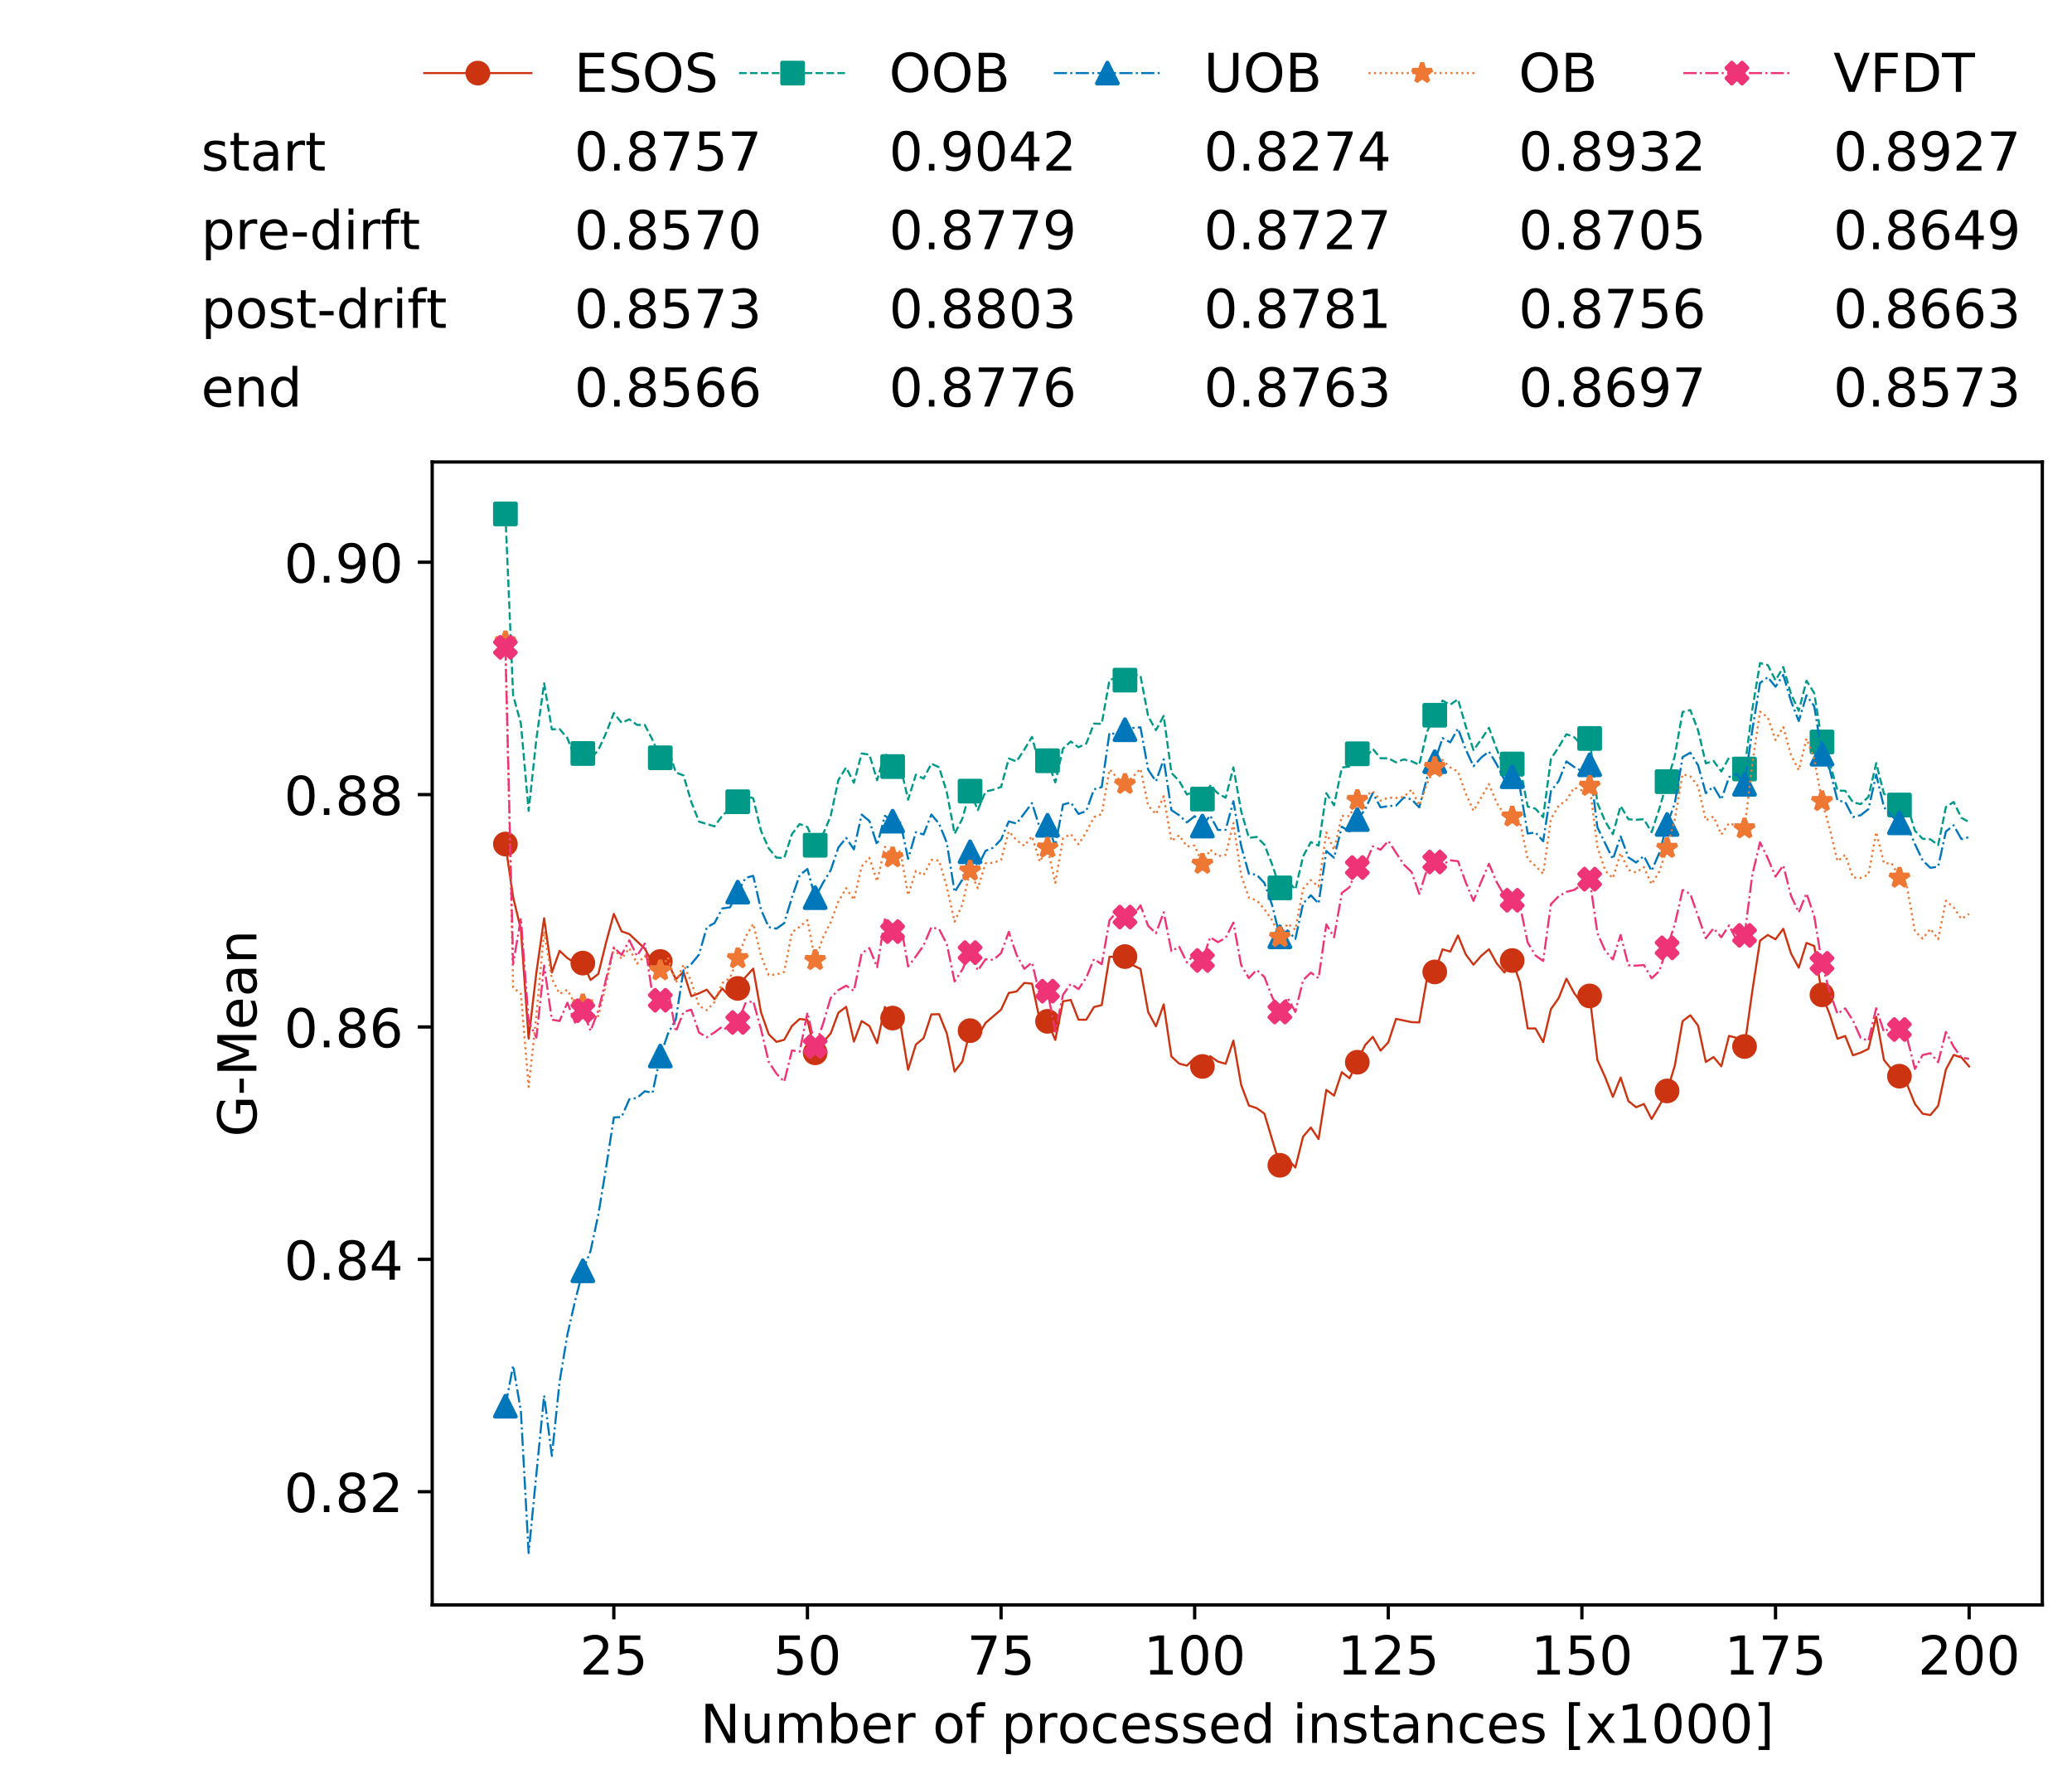 <?xml version="1.0" encoding="utf-8" standalone="no"?>
<!DOCTYPE svg PUBLIC "-//W3C//DTD SVG 1.1//EN"
  "http://www.w3.org/Graphics/SVG/1.1/DTD/svg11.dtd">
<!-- Created with matplotlib (https://matplotlib.org/) -->
<svg height="432.615pt" version="1.1" viewBox="0 0 502.65 432.615" width="502.65pt" xmlns="http://www.w3.org/2000/svg" xmlns:xlink="http://www.w3.org/1999/xlink">
 <defs>
  <style type="text/css">
*{stroke-linecap:butt;stroke-linejoin:round;white-space:pre;}
  </style>
 </defs>
 <g id="figure_1">
  <g id="patch_1">
   <path d="M 0 432.615 
L 502.65 432.615 
L 502.65 0 
L 0 0 
z
" style="fill:#ffffff;"/>
  </g>
  <g id="axes_1">
   <g id="patch_2">
    <path d="M 104.85 389.252 
L 495.45 389.252 
L 495.45 112.052 
L 104.85 112.052 
z
" style="fill:#ffffff;"/>
   </g>
   <g id="matplotlib.axis_1">
    <g id="xtick_1">
     <g id="line2d_1">
      <defs>
       <path d="M 0 0 
L 0 3.5 
" id="m20fc46e54f" style="stroke:#000000;stroke-width:0.8;"/>
      </defs>
      <g>
       <use style="stroke:#000000;stroke-width:0.8;" x="148.908" xlink:href="#m20fc46e54f" y="389.252"/>
      </g>
     </g>
     <g id="text_1">
      <!-- 25 -->
      <defs>
       <path d="M 19.188 8.297 
L 53.609 8.297 
L 53.609 0 
L 7.328 0 
L 7.328 8.297 
Q 12.938 14.109 22.625 23.891 
Q 32.328 33.688 34.812 36.531 
Q 39.547 41.844 41.422 45.531 
Q 43.312 49.219 43.312 52.781 
Q 43.312 58.594 39.234 62.25 
Q 35.156 65.922 28.609 65.922 
Q 23.969 65.922 18.812 64.312 
Q 13.672 62.703 7.812 59.422 
L 7.812 69.391 
Q 13.766 71.781 18.938 73 
Q 24.125 74.219 28.422 74.219 
Q 39.75 74.219 46.484 68.547 
Q 53.219 62.891 53.219 53.422 
Q 53.219 48.922 51.531 44.891 
Q 49.859 40.875 45.406 35.406 
Q 44.188 33.984 37.641 27.219 
Q 31.109 20.453 19.188 8.297 
z
" id="DejaVuSans-50"/>
       <path d="M 10.797 72.906 
L 49.516 72.906 
L 49.516 64.594 
L 19.828 64.594 
L 19.828 46.734 
Q 21.969 47.469 24.109 47.828 
Q 26.266 48.188 28.422 48.188 
Q 40.625 48.188 47.75 41.5 
Q 54.891 34.812 54.891 23.391 
Q 54.891 11.625 47.562 5.094 
Q 40.234 -1.422 26.906 -1.422 
Q 22.312 -1.422 17.547 -0.641 
Q 12.797 0.141 7.719 1.703 
L 7.719 11.625 
Q 12.109 9.234 16.797 8.062 
Q 21.484 6.891 26.703 6.891 
Q 35.156 6.891 40.078 11.328 
Q 45.016 15.766 45.016 23.391 
Q 45.016 31 40.078 35.438 
Q 35.156 39.891 26.703 39.891 
Q 22.75 39.891 18.812 39.016 
Q 14.891 38.141 10.797 36.281 
z
" id="DejaVuSans-53"/>
      </defs>
      <g transform="translate(140.636 406.13)scale(0.13 -0.13)">
       <use xlink:href="#DejaVuSans-50"/>
       <use x="63.623" xlink:href="#DejaVuSans-53"/>
      </g>
     </g>
    </g>
    <g id="xtick_2">
     <g id="line2d_2">
      <g>
       <use style="stroke:#000000;stroke-width:0.8;" x="195.877" xlink:href="#m20fc46e54f" y="389.252"/>
      </g>
     </g>
     <g id="text_2">
      <!-- 50 -->
      <defs>
       <path d="M 31.781 66.406 
Q 24.172 66.406 20.328 58.906 
Q 16.5 51.422 16.5 36.375 
Q 16.5 21.391 20.328 13.891 
Q 24.172 6.391 31.781 6.391 
Q 39.453 6.391 43.281 13.891 
Q 47.125 21.391 47.125 36.375 
Q 47.125 51.422 43.281 58.906 
Q 39.453 66.406 31.781 66.406 
z
M 31.781 74.219 
Q 44.047 74.219 50.516 64.516 
Q 56.984 54.828 56.984 36.375 
Q 56.984 17.969 50.516 8.266 
Q 44.047 -1.422 31.781 -1.422 
Q 19.531 -1.422 13.062 8.266 
Q 6.594 17.969 6.594 36.375 
Q 6.594 54.828 13.062 64.516 
Q 19.531 74.219 31.781 74.219 
z
" id="DejaVuSans-48"/>
      </defs>
      <g transform="translate(187.606 406.13)scale(0.13 -0.13)">
       <use xlink:href="#DejaVuSans-53"/>
       <use x="63.623" xlink:href="#DejaVuSans-48"/>
      </g>
     </g>
    </g>
    <g id="xtick_3">
     <g id="line2d_3">
      <g>
       <use style="stroke:#000000;stroke-width:0.8;" x="242.847" xlink:href="#m20fc46e54f" y="389.252"/>
      </g>
     </g>
     <g id="text_3">
      <!-- 75 -->
      <defs>
       <path d="M 8.203 72.906 
L 55.078 72.906 
L 55.078 68.703 
L 28.609 0 
L 18.312 0 
L 43.219 64.594 
L 8.203 64.594 
z
" id="DejaVuSans-55"/>
      </defs>
      <g transform="translate(234.576 406.13)scale(0.13 -0.13)">
       <use xlink:href="#DejaVuSans-55"/>
       <use x="63.623" xlink:href="#DejaVuSans-53"/>
      </g>
     </g>
    </g>
    <g id="xtick_4">
     <g id="line2d_4">
      <g>
       <use style="stroke:#000000;stroke-width:0.8;" x="289.817" xlink:href="#m20fc46e54f" y="389.252"/>
      </g>
     </g>
     <g id="text_4">
      <!-- 100 -->
      <defs>
       <path d="M 12.406 8.297 
L 28.516 8.297 
L 28.516 63.922 
L 10.984 60.406 
L 10.984 69.391 
L 28.422 72.906 
L 38.281 72.906 
L 38.281 8.297 
L 54.391 8.297 
L 54.391 0 
L 12.406 0 
z
" id="DejaVuSans-49"/>
      </defs>
      <g transform="translate(277.41 406.13)scale(0.13 -0.13)">
       <use xlink:href="#DejaVuSans-49"/>
       <use x="63.623" xlink:href="#DejaVuSans-48"/>
       <use x="127.246" xlink:href="#DejaVuSans-48"/>
      </g>
     </g>
    </g>
    <g id="xtick_5">
     <g id="line2d_5">
      <g>
       <use style="stroke:#000000;stroke-width:0.8;" x="336.786" xlink:href="#m20fc46e54f" y="389.252"/>
      </g>
     </g>
     <g id="text_5">
      <!-- 125 -->
      <g transform="translate(324.379 406.13)scale(0.13 -0.13)">
       <use xlink:href="#DejaVuSans-49"/>
       <use x="63.623" xlink:href="#DejaVuSans-50"/>
       <use x="127.246" xlink:href="#DejaVuSans-53"/>
      </g>
     </g>
    </g>
    <g id="xtick_6">
     <g id="line2d_6">
      <g>
       <use style="stroke:#000000;stroke-width:0.8;" x="383.756" xlink:href="#m20fc46e54f" y="389.252"/>
      </g>
     </g>
     <g id="text_6">
      <!-- 150 -->
      <g transform="translate(371.349 406.13)scale(0.13 -0.13)">
       <use xlink:href="#DejaVuSans-49"/>
       <use x="63.623" xlink:href="#DejaVuSans-53"/>
       <use x="127.246" xlink:href="#DejaVuSans-48"/>
      </g>
     </g>
    </g>
    <g id="xtick_7">
     <g id="line2d_7">
      <g>
       <use style="stroke:#000000;stroke-width:0.8;" x="430.726" xlink:href="#m20fc46e54f" y="389.252"/>
      </g>
     </g>
     <g id="text_7">
      <!-- 175 -->
      <g transform="translate(418.319 406.13)scale(0.13 -0.13)">
       <use xlink:href="#DejaVuSans-49"/>
       <use x="63.623" xlink:href="#DejaVuSans-55"/>
       <use x="127.246" xlink:href="#DejaVuSans-53"/>
      </g>
     </g>
    </g>
    <g id="xtick_8">
     <g id="line2d_8">
      <g>
       <use style="stroke:#000000;stroke-width:0.8;" x="477.695" xlink:href="#m20fc46e54f" y="389.252"/>
      </g>
     </g>
     <g id="text_8">
      <!-- 200 -->
      <g transform="translate(465.289 406.13)scale(0.13 -0.13)">
       <use xlink:href="#DejaVuSans-50"/>
       <use x="63.623" xlink:href="#DejaVuSans-48"/>
       <use x="127.246" xlink:href="#DejaVuSans-48"/>
      </g>
     </g>
    </g>
    <g id="text_9">
     <!-- Number of processed instances [x1000] -->
     <defs>
      <path d="M 9.812 72.906 
L 23.094 72.906 
L 55.422 11.922 
L 55.422 72.906 
L 64.984 72.906 
L 64.984 0 
L 51.703 0 
L 19.391 60.984 
L 19.391 0 
L 9.812 0 
z
" id="DejaVuSans-78"/>
      <path d="M 8.5 21.578 
L 8.5 54.688 
L 17.484 54.688 
L 17.484 21.922 
Q 17.484 14.156 20.5 10.266 
Q 23.531 6.391 29.594 6.391 
Q 36.859 6.391 41.078 11.031 
Q 45.312 15.672 45.312 23.688 
L 45.312 54.688 
L 54.297 54.688 
L 54.297 0 
L 45.312 0 
L 45.312 8.406 
Q 42.047 3.422 37.719 1 
Q 33.406 -1.422 27.688 -1.422 
Q 18.266 -1.422 13.375 4.438 
Q 8.5 10.297 8.5 21.578 
z
M 31.109 56 
z
" id="DejaVuSans-117"/>
      <path d="M 52 44.188 
Q 55.375 50.25 60.062 53.125 
Q 64.75 56 71.094 56 
Q 79.641 56 84.281 50.016 
Q 88.922 44.047 88.922 33.016 
L 88.922 0 
L 79.891 0 
L 79.891 32.719 
Q 79.891 40.578 77.094 44.375 
Q 74.312 48.188 68.609 48.188 
Q 61.625 48.188 57.562 43.547 
Q 53.516 38.922 53.516 30.906 
L 53.516 0 
L 44.484 0 
L 44.484 32.719 
Q 44.484 40.625 41.703 44.406 
Q 38.922 48.188 33.109 48.188 
Q 26.219 48.188 22.156 43.531 
Q 18.109 38.875 18.109 30.906 
L 18.109 0 
L 9.078 0 
L 9.078 54.688 
L 18.109 54.688 
L 18.109 46.188 
Q 21.188 51.219 25.484 53.609 
Q 29.781 56 35.688 56 
Q 41.656 56 45.828 52.969 
Q 50 49.953 52 44.188 
z
" id="DejaVuSans-109"/>
      <path d="M 48.688 27.297 
Q 48.688 37.203 44.609 42.844 
Q 40.531 48.484 33.406 48.484 
Q 26.266 48.484 22.188 42.844 
Q 18.109 37.203 18.109 27.297 
Q 18.109 17.391 22.188 11.75 
Q 26.266 6.109 33.406 6.109 
Q 40.531 6.109 44.609 11.75 
Q 48.688 17.391 48.688 27.297 
z
M 18.109 46.391 
Q 20.953 51.266 25.266 53.625 
Q 29.594 56 35.594 56 
Q 45.562 56 51.781 48.094 
Q 58.016 40.188 58.016 27.297 
Q 58.016 14.406 51.781 6.484 
Q 45.562 -1.422 35.594 -1.422 
Q 29.594 -1.422 25.266 0.953 
Q 20.953 3.328 18.109 8.203 
L 18.109 0 
L 9.078 0 
L 9.078 75.984 
L 18.109 75.984 
z
" id="DejaVuSans-98"/>
      <path d="M 56.203 29.594 
L 56.203 25.203 
L 14.891 25.203 
Q 15.484 15.922 20.484 11.062 
Q 25.484 6.203 34.422 6.203 
Q 39.594 6.203 44.453 7.469 
Q 49.312 8.734 54.109 11.281 
L 54.109 2.781 
Q 49.266 0.734 44.188 -0.344 
Q 39.109 -1.422 33.891 -1.422 
Q 20.797 -1.422 13.156 6.188 
Q 5.516 13.812 5.516 26.812 
Q 5.516 40.234 12.766 48.109 
Q 20.016 56 32.328 56 
Q 43.359 56 49.781 48.891 
Q 56.203 41.797 56.203 29.594 
z
M 47.219 32.234 
Q 47.125 39.594 43.094 43.984 
Q 39.062 48.391 32.422 48.391 
Q 24.906 48.391 20.391 44.141 
Q 15.875 39.891 15.188 32.172 
z
" id="DejaVuSans-101"/>
      <path d="M 41.109 46.297 
Q 39.594 47.172 37.812 47.578 
Q 36.031 48 33.891 48 
Q 26.266 48 22.188 43.047 
Q 18.109 38.094 18.109 28.812 
L 18.109 0 
L 9.078 0 
L 9.078 54.688 
L 18.109 54.688 
L 18.109 46.188 
Q 20.953 51.172 25.484 53.578 
Q 30.031 56 36.531 56 
Q 37.453 56 38.578 55.875 
Q 39.703 55.766 41.062 55.516 
z
" id="DejaVuSans-114"/>
      <path id="DejaVuSans-32"/>
      <path d="M 30.609 48.391 
Q 23.391 48.391 19.188 42.75 
Q 14.984 37.109 14.984 27.297 
Q 14.984 17.484 19.156 11.844 
Q 23.344 6.203 30.609 6.203 
Q 37.797 6.203 41.984 11.859 
Q 46.188 17.531 46.188 27.297 
Q 46.188 37.016 41.984 42.703 
Q 37.797 48.391 30.609 48.391 
z
M 30.609 56 
Q 42.328 56 49.016 48.375 
Q 55.719 40.766 55.719 27.297 
Q 55.719 13.875 49.016 6.219 
Q 42.328 -1.422 30.609 -1.422 
Q 18.844 -1.422 12.172 6.219 
Q 5.516 13.875 5.516 27.297 
Q 5.516 40.766 12.172 48.375 
Q 18.844 56 30.609 56 
z
" id="DejaVuSans-111"/>
      <path d="M 37.109 75.984 
L 37.109 68.5 
L 28.516 68.5 
Q 23.688 68.5 21.797 66.547 
Q 19.922 64.594 19.922 59.516 
L 19.922 54.688 
L 34.719 54.688 
L 34.719 47.703 
L 19.922 47.703 
L 19.922 0 
L 10.891 0 
L 10.891 47.703 
L 2.297 47.703 
L 2.297 54.688 
L 10.891 54.688 
L 10.891 58.5 
Q 10.891 67.625 15.141 71.797 
Q 19.391 75.984 28.609 75.984 
z
" id="DejaVuSans-102"/>
      <path d="M 18.109 8.203 
L 18.109 -20.797 
L 9.078 -20.797 
L 9.078 54.688 
L 18.109 54.688 
L 18.109 46.391 
Q 20.953 51.266 25.266 53.625 
Q 29.594 56 35.594 56 
Q 45.562 56 51.781 48.094 
Q 58.016 40.188 58.016 27.297 
Q 58.016 14.406 51.781 6.484 
Q 45.562 -1.422 35.594 -1.422 
Q 29.594 -1.422 25.266 0.953 
Q 20.953 3.328 18.109 8.203 
z
M 48.688 27.297 
Q 48.688 37.203 44.609 42.844 
Q 40.531 48.484 33.406 48.484 
Q 26.266 48.484 22.188 42.844 
Q 18.109 37.203 18.109 27.297 
Q 18.109 17.391 22.188 11.75 
Q 26.266 6.109 33.406 6.109 
Q 40.531 6.109 44.609 11.75 
Q 48.688 17.391 48.688 27.297 
z
" id="DejaVuSans-112"/>
      <path d="M 48.781 52.594 
L 48.781 44.188 
Q 44.969 46.297 41.141 47.344 
Q 37.312 48.391 33.406 48.391 
Q 24.656 48.391 19.812 42.844 
Q 14.984 37.312 14.984 27.297 
Q 14.984 17.281 19.812 11.734 
Q 24.656 6.203 33.406 6.203 
Q 37.312 6.203 41.141 7.25 
Q 44.969 8.297 48.781 10.406 
L 48.781 2.094 
Q 45.016 0.344 40.984 -0.531 
Q 36.969 -1.422 32.422 -1.422 
Q 20.062 -1.422 12.781 6.344 
Q 5.516 14.109 5.516 27.297 
Q 5.516 40.672 12.859 48.328 
Q 20.219 56 33.016 56 
Q 37.156 56 41.109 55.141 
Q 45.062 54.297 48.781 52.594 
z
" id="DejaVuSans-99"/>
      <path d="M 44.281 53.078 
L 44.281 44.578 
Q 40.484 46.531 36.375 47.5 
Q 32.281 48.484 27.875 48.484 
Q 21.188 48.484 17.844 46.438 
Q 14.5 44.391 14.5 40.281 
Q 14.5 37.156 16.891 35.375 
Q 19.281 33.594 26.516 31.984 
L 29.594 31.297 
Q 39.156 29.25 43.188 25.516 
Q 47.219 21.781 47.219 15.094 
Q 47.219 7.469 41.188 3.016 
Q 35.156 -1.422 24.609 -1.422 
Q 20.219 -1.422 15.453 -0.562 
Q 10.688 0.297 5.422 2 
L 5.422 11.281 
Q 10.406 8.688 15.234 7.391 
Q 20.062 6.109 24.812 6.109 
Q 31.156 6.109 34.562 8.281 
Q 37.984 10.453 37.984 14.406 
Q 37.984 18.062 35.516 20.016 
Q 33.062 21.969 24.703 23.781 
L 21.578 24.516 
Q 13.234 26.266 9.516 29.906 
Q 5.812 33.547 5.812 39.891 
Q 5.812 47.609 11.281 51.797 
Q 16.75 56 26.812 56 
Q 31.781 56 36.172 55.266 
Q 40.578 54.547 44.281 53.078 
z
" id="DejaVuSans-115"/>
      <path d="M 45.406 46.391 
L 45.406 75.984 
L 54.391 75.984 
L 54.391 0 
L 45.406 0 
L 45.406 8.203 
Q 42.578 3.328 38.25 0.953 
Q 33.938 -1.422 27.875 -1.422 
Q 17.969 -1.422 11.734 6.484 
Q 5.516 14.406 5.516 27.297 
Q 5.516 40.188 11.734 48.094 
Q 17.969 56 27.875 56 
Q 33.938 56 38.25 53.625 
Q 42.578 51.266 45.406 46.391 
z
M 14.797 27.297 
Q 14.797 17.391 18.875 11.75 
Q 22.953 6.109 30.078 6.109 
Q 37.203 6.109 41.297 11.75 
Q 45.406 17.391 45.406 27.297 
Q 45.406 37.203 41.297 42.844 
Q 37.203 48.484 30.078 48.484 
Q 22.953 48.484 18.875 42.844 
Q 14.797 37.203 14.797 27.297 
z
" id="DejaVuSans-100"/>
      <path d="M 9.422 54.688 
L 18.406 54.688 
L 18.406 0 
L 9.422 0 
z
M 9.422 75.984 
L 18.406 75.984 
L 18.406 64.594 
L 9.422 64.594 
z
" id="DejaVuSans-105"/>
      <path d="M 54.891 33.016 
L 54.891 0 
L 45.906 0 
L 45.906 32.719 
Q 45.906 40.484 42.875 44.328 
Q 39.844 48.188 33.797 48.188 
Q 26.516 48.188 22.312 43.547 
Q 18.109 38.922 18.109 30.906 
L 18.109 0 
L 9.078 0 
L 9.078 54.688 
L 18.109 54.688 
L 18.109 46.188 
Q 21.344 51.125 25.703 53.562 
Q 30.078 56 35.797 56 
Q 45.219 56 50.047 50.172 
Q 54.891 44.344 54.891 33.016 
z
" id="DejaVuSans-110"/>
      <path d="M 18.312 70.219 
L 18.312 54.688 
L 36.812 54.688 
L 36.812 47.703 
L 18.312 47.703 
L 18.312 18.016 
Q 18.312 11.328 20.141 9.422 
Q 21.969 7.516 27.594 7.516 
L 36.812 7.516 
L 36.812 0 
L 27.594 0 
Q 17.188 0 13.234 3.875 
Q 9.281 7.766 9.281 18.016 
L 9.281 47.703 
L 2.688 47.703 
L 2.688 54.688 
L 9.281 54.688 
L 9.281 70.219 
z
" id="DejaVuSans-116"/>
      <path d="M 34.281 27.484 
Q 23.391 27.484 19.188 25 
Q 14.984 22.516 14.984 16.5 
Q 14.984 11.719 18.141 8.906 
Q 21.297 6.109 26.703 6.109 
Q 34.188 6.109 38.703 11.406 
Q 43.219 16.703 43.219 25.484 
L 43.219 27.484 
z
M 52.203 31.203 
L 52.203 0 
L 43.219 0 
L 43.219 8.297 
Q 40.141 3.328 35.547 0.953 
Q 30.953 -1.422 24.312 -1.422 
Q 15.922 -1.422 10.953 3.297 
Q 6 8.016 6 15.922 
Q 6 25.141 12.172 29.828 
Q 18.359 34.516 30.609 34.516 
L 43.219 34.516 
L 43.219 35.406 
Q 43.219 41.609 39.141 45 
Q 35.062 48.391 27.688 48.391 
Q 23 48.391 18.547 47.266 
Q 14.109 46.141 10.016 43.891 
L 10.016 52.203 
Q 14.938 54.109 19.578 55.047 
Q 24.219 56 28.609 56 
Q 40.484 56 46.344 49.844 
Q 52.203 43.703 52.203 31.203 
z
" id="DejaVuSans-97"/>
      <path d="M 8.594 75.984 
L 29.297 75.984 
L 29.297 69 
L 17.578 69 
L 17.578 -6.203 
L 29.297 -6.203 
L 29.297 -13.188 
L 8.594 -13.188 
z
" id="DejaVuSans-91"/>
      <path d="M 54.891 54.688 
L 35.109 28.078 
L 55.906 0 
L 45.312 0 
L 29.391 21.484 
L 13.484 0 
L 2.875 0 
L 24.125 28.609 
L 4.688 54.688 
L 15.281 54.688 
L 29.781 35.203 
L 44.281 54.688 
z
" id="DejaVuSans-120"/>
      <path d="M 30.422 75.984 
L 30.422 -13.188 
L 9.719 -13.188 
L 9.719 -6.203 
L 21.391 -6.203 
L 21.391 69 
L 9.719 69 
L 9.719 75.984 
z
" id="DejaVuSans-93"/>
     </defs>
     <g transform="translate(169.881 422.711)scale(0.13 -0.13)">
      <use xlink:href="#DejaVuSans-78"/>
      <use x="74.805" xlink:href="#DejaVuSans-117"/>
      <use x="138.184" xlink:href="#DejaVuSans-109"/>
      <use x="235.596" xlink:href="#DejaVuSans-98"/>
      <use x="299.072" xlink:href="#DejaVuSans-101"/>
      <use x="360.596" xlink:href="#DejaVuSans-114"/>
      <use x="401.709" xlink:href="#DejaVuSans-32"/>
      <use x="433.496" xlink:href="#DejaVuSans-111"/>
      <use x="494.678" xlink:href="#DejaVuSans-102"/>
      <use x="529.883" xlink:href="#DejaVuSans-32"/>
      <use x="561.67" xlink:href="#DejaVuSans-112"/>
      <use x="625.146" xlink:href="#DejaVuSans-114"/>
      <use x="666.229" xlink:href="#DejaVuSans-111"/>
      <use x="727.41" xlink:href="#DejaVuSans-99"/>
      <use x="782.391" xlink:href="#DejaVuSans-101"/>
      <use x="843.914" xlink:href="#DejaVuSans-115"/>
      <use x="896.014" xlink:href="#DejaVuSans-115"/>
      <use x="948.113" xlink:href="#DejaVuSans-101"/>
      <use x="1009.637" xlink:href="#DejaVuSans-100"/>
      <use x="1073.113" xlink:href="#DejaVuSans-32"/>
      <use x="1104.9" xlink:href="#DejaVuSans-105"/>
      <use x="1132.684" xlink:href="#DejaVuSans-110"/>
      <use x="1196.062" xlink:href="#DejaVuSans-115"/>
      <use x="1248.162" xlink:href="#DejaVuSans-116"/>
      <use x="1287.371" xlink:href="#DejaVuSans-97"/>
      <use x="1348.65" xlink:href="#DejaVuSans-110"/>
      <use x="1412.029" xlink:href="#DejaVuSans-99"/>
      <use x="1467.01" xlink:href="#DejaVuSans-101"/>
      <use x="1528.533" xlink:href="#DejaVuSans-115"/>
      <use x="1580.633" xlink:href="#DejaVuSans-32"/>
      <use x="1612.42" xlink:href="#DejaVuSans-91"/>
      <use x="1651.434" xlink:href="#DejaVuSans-120"/>
      <use x="1710.613" xlink:href="#DejaVuSans-49"/>
      <use x="1774.236" xlink:href="#DejaVuSans-48"/>
      <use x="1837.859" xlink:href="#DejaVuSans-48"/>
      <use x="1901.482" xlink:href="#DejaVuSans-48"/>
      <use x="1965.105" xlink:href="#DejaVuSans-93"/>
     </g>
    </g>
   </g>
   <g id="matplotlib.axis_2">
    <g id="ytick_1">
     <g id="line2d_9">
      <defs>
       <path d="M 0 0 
L -3.5 0 
" id="m5c842d51c8" style="stroke:#000000;stroke-width:0.8;"/>
      </defs>
      <g>
       <use style="stroke:#000000;stroke-width:0.8;" x="104.85" xlink:href="#m5c842d51c8" y="361.792"/>
      </g>
     </g>
     <g id="text_10">
      <!-- 0.82 -->
      <defs>
       <path d="M 10.688 12.406 
L 21 12.406 
L 21 0 
L 10.688 0 
z
" id="DejaVuSans-46"/>
       <path d="M 31.781 34.625 
Q 24.75 34.625 20.719 30.859 
Q 16.703 27.094 16.703 20.516 
Q 16.703 13.922 20.719 10.156 
Q 24.75 6.391 31.781 6.391 
Q 38.812 6.391 42.859 10.172 
Q 46.922 13.969 46.922 20.516 
Q 46.922 27.094 42.891 30.859 
Q 38.875 34.625 31.781 34.625 
z
M 21.922 38.812 
Q 15.578 40.375 12.031 44.719 
Q 8.5 49.078 8.5 55.328 
Q 8.5 64.062 14.719 69.141 
Q 20.953 74.219 31.781 74.219 
Q 42.672 74.219 48.875 69.141 
Q 55.078 64.062 55.078 55.328 
Q 55.078 49.078 51.531 44.719 
Q 48 40.375 41.703 38.812 
Q 48.828 37.156 52.797 32.312 
Q 56.781 27.484 56.781 20.516 
Q 56.781 9.906 50.312 4.234 
Q 43.844 -1.422 31.781 -1.422 
Q 19.734 -1.422 13.25 4.234 
Q 6.781 9.906 6.781 20.516 
Q 6.781 27.484 10.781 32.312 
Q 14.797 37.156 21.922 38.812 
z
M 18.312 54.391 
Q 18.312 48.734 21.844 45.562 
Q 25.391 42.391 31.781 42.391 
Q 38.141 42.391 41.719 45.562 
Q 45.312 48.734 45.312 54.391 
Q 45.312 60.062 41.719 63.234 
Q 38.141 66.406 31.781 66.406 
Q 25.391 66.406 21.844 63.234 
Q 18.312 60.062 18.312 54.391 
z
" id="DejaVuSans-56"/>
      </defs>
      <g transform="translate(68.905 366.731)scale(0.13 -0.13)">
       <use xlink:href="#DejaVuSans-48"/>
       <use x="63.623" xlink:href="#DejaVuSans-46"/>
       <use x="95.41" xlink:href="#DejaVuSans-56"/>
       <use x="159.033" xlink:href="#DejaVuSans-50"/>
      </g>
     </g>
    </g>
    <g id="ytick_2">
     <g id="line2d_10">
      <g>
       <use style="stroke:#000000;stroke-width:0.8;" x="104.85" xlink:href="#m5c842d51c8" y="305.434"/>
      </g>
     </g>
     <g id="text_11">
      <!-- 0.84 -->
      <defs>
       <path d="M 37.797 64.312 
L 12.891 25.391 
L 37.797 25.391 
z
M 35.203 72.906 
L 47.609 72.906 
L 47.609 25.391 
L 58.016 25.391 
L 58.016 17.188 
L 47.609 17.188 
L 47.609 0 
L 37.797 0 
L 37.797 17.188 
L 4.891 17.188 
L 4.891 26.703 
z
" id="DejaVuSans-52"/>
      </defs>
      <g transform="translate(68.905 310.373)scale(0.13 -0.13)">
       <use xlink:href="#DejaVuSans-48"/>
       <use x="63.623" xlink:href="#DejaVuSans-46"/>
       <use x="95.41" xlink:href="#DejaVuSans-56"/>
       <use x="159.033" xlink:href="#DejaVuSans-52"/>
      </g>
     </g>
    </g>
    <g id="ytick_3">
     <g id="line2d_11">
      <g>
       <use style="stroke:#000000;stroke-width:0.8;" x="104.85" xlink:href="#m5c842d51c8" y="249.075"/>
      </g>
     </g>
     <g id="text_12">
      <!-- 0.86 -->
      <defs>
       <path d="M 33.016 40.375 
Q 26.375 40.375 22.484 35.828 
Q 18.609 31.297 18.609 23.391 
Q 18.609 15.531 22.484 10.953 
Q 26.375 6.391 33.016 6.391 
Q 39.656 6.391 43.531 10.953 
Q 47.406 15.531 47.406 23.391 
Q 47.406 31.297 43.531 35.828 
Q 39.656 40.375 33.016 40.375 
z
M 52.594 71.297 
L 52.594 62.312 
Q 48.875 64.062 45.094 64.984 
Q 41.312 65.922 37.594 65.922 
Q 27.828 65.922 22.672 59.328 
Q 17.531 52.734 16.797 39.406 
Q 19.672 43.656 24.016 45.922 
Q 28.375 48.188 33.594 48.188 
Q 44.578 48.188 50.953 41.516 
Q 57.328 34.859 57.328 23.391 
Q 57.328 12.156 50.688 5.359 
Q 44.047 -1.422 33.016 -1.422 
Q 20.359 -1.422 13.672 8.266 
Q 6.984 17.969 6.984 36.375 
Q 6.984 53.656 15.188 63.938 
Q 23.391 74.219 37.203 74.219 
Q 40.922 74.219 44.703 73.484 
Q 48.484 72.75 52.594 71.297 
z
" id="DejaVuSans-54"/>
      </defs>
      <g transform="translate(68.905 254.014)scale(0.13 -0.13)">
       <use xlink:href="#DejaVuSans-48"/>
       <use x="63.623" xlink:href="#DejaVuSans-46"/>
       <use x="95.41" xlink:href="#DejaVuSans-56"/>
       <use x="159.033" xlink:href="#DejaVuSans-54"/>
      </g>
     </g>
    </g>
    <g id="ytick_4">
     <g id="line2d_12">
      <g>
       <use style="stroke:#000000;stroke-width:0.8;" x="104.85" xlink:href="#m5c842d51c8" y="192.716"/>
      </g>
     </g>
     <g id="text_13">
      <!-- 0.88 -->
      <g transform="translate(68.905 197.655)scale(0.13 -0.13)">
       <use xlink:href="#DejaVuSans-48"/>
       <use x="63.623" xlink:href="#DejaVuSans-46"/>
       <use x="95.41" xlink:href="#DejaVuSans-56"/>
       <use x="159.033" xlink:href="#DejaVuSans-56"/>
      </g>
     </g>
    </g>
    <g id="ytick_5">
     <g id="line2d_13">
      <g>
       <use style="stroke:#000000;stroke-width:0.8;" x="104.85" xlink:href="#m5c842d51c8" y="136.357"/>
      </g>
     </g>
     <g id="text_14">
      <!-- 0.90 -->
      <defs>
       <path d="M 10.984 1.516 
L 10.984 10.5 
Q 14.703 8.734 18.5 7.812 
Q 22.312 6.891 25.984 6.891 
Q 35.75 6.891 40.891 13.453 
Q 46.047 20.016 46.781 33.406 
Q 43.953 29.203 39.594 26.953 
Q 35.25 24.703 29.984 24.703 
Q 19.047 24.703 12.672 31.312 
Q 6.297 37.938 6.297 49.422 
Q 6.297 60.641 12.938 67.422 
Q 19.578 74.219 30.609 74.219 
Q 43.266 74.219 49.922 64.516 
Q 56.594 54.828 56.594 36.375 
Q 56.594 19.141 48.406 8.859 
Q 40.234 -1.422 26.422 -1.422 
Q 22.703 -1.422 18.891 -0.688 
Q 15.094 0.047 10.984 1.516 
z
M 30.609 32.422 
Q 37.25 32.422 41.125 36.953 
Q 45.016 41.5 45.016 49.422 
Q 45.016 57.281 41.125 61.844 
Q 37.25 66.406 30.609 66.406 
Q 23.969 66.406 20.094 61.844 
Q 16.219 57.281 16.219 49.422 
Q 16.219 41.5 20.094 36.953 
Q 23.969 32.422 30.609 32.422 
z
" id="DejaVuSans-57"/>
      </defs>
      <g transform="translate(68.905 141.296)scale(0.13 -0.13)">
       <use xlink:href="#DejaVuSans-48"/>
       <use x="63.623" xlink:href="#DejaVuSans-46"/>
       <use x="95.41" xlink:href="#DejaVuSans-57"/>
       <use x="159.033" xlink:href="#DejaVuSans-48"/>
      </g>
     </g>
    </g>
    <g id="text_15">
     <!-- G-Mean -->
     <defs>
      <path d="M 59.516 10.406 
L 59.516 29.984 
L 43.406 29.984 
L 43.406 38.094 
L 69.281 38.094 
L 69.281 6.781 
Q 63.578 2.734 56.688 0.656 
Q 49.812 -1.422 42 -1.422 
Q 24.906 -1.422 15.25 8.562 
Q 5.609 18.562 5.609 36.375 
Q 5.609 54.25 15.25 64.234 
Q 24.906 74.219 42 74.219 
Q 49.125 74.219 55.547 72.453 
Q 61.969 70.703 67.391 67.281 
L 67.391 56.781 
Q 61.922 61.422 55.766 63.766 
Q 49.609 66.109 42.828 66.109 
Q 29.438 66.109 22.719 58.641 
Q 16.016 51.172 16.016 36.375 
Q 16.016 21.625 22.719 14.156 
Q 29.438 6.688 42.828 6.688 
Q 48.047 6.688 52.141 7.594 
Q 56.25 8.5 59.516 10.406 
z
" id="DejaVuSans-71"/>
      <path d="M 4.891 31.391 
L 31.203 31.391 
L 31.203 23.391 
L 4.891 23.391 
z
" id="DejaVuSans-45"/>
      <path d="M 9.812 72.906 
L 24.516 72.906 
L 43.109 23.297 
L 61.812 72.906 
L 76.516 72.906 
L 76.516 0 
L 66.891 0 
L 66.891 64.016 
L 48.094 14.016 
L 38.188 14.016 
L 19.391 64.016 
L 19.391 0 
L 9.812 0 
z
" id="DejaVuSans-77"/>
     </defs>
     <g transform="translate(62.201 275.744)rotate(-90)scale(0.13 -0.13)">
      <use xlink:href="#DejaVuSans-71"/>
      <use x="77.49" xlink:href="#DejaVuSans-45"/>
      <use x="113.574" xlink:href="#DejaVuSans-77"/>
      <use x="199.854" xlink:href="#DejaVuSans-101"/>
      <use x="261.377" xlink:href="#DejaVuSans-97"/>
      <use x="322.656" xlink:href="#DejaVuSans-110"/>
     </g>
    </g>
   </g>
   <g id="line2d_14"/>
   <g id="line2d_15"/>
   <g id="line2d_16"/>
   <g id="line2d_17"/>
   <g id="line2d_18"/>
   <g id="line2d_19">
    <path clip-path="url(#pd2162bd476)" d="M 122.605 204.709 
L 124.483 217.604 
L 126.362 225.398 
L 128.241 251.898 
L 130.12 235.907 
L 131.998 222.699 
L 133.877 235.854 
L 135.756 230.611 
L 137.635 232.362 
L 139.514 233.552 
L 141.392 233.584 
L 143.271 237.671 
L 145.15 236.214 
L 147.029 228.579 
L 148.908 221.649 
L 150.786 225.885 
L 152.665 226.538 
L 156.423 230.089 
L 158.302 233.513 
L 160.18 233.197 
L 162.059 233.542 
L 163.938 237.496 
L 165.817 235.75 
L 167.695 241.593 
L 169.574 240.915 
L 171.453 240.032 
L 173.332 242.346 
L 175.211 239.722 
L 177.089 241.791 
L 178.968 239.722 
L 180.847 236.986 
L 182.726 234.927 
L 184.605 245.5 
L 186.483 250.822 
L 188.362 252.689 
L 190.241 252.186 
L 192.12 248.832 
L 193.998 247.132 
L 195.877 247.373 
L 197.756 255.345 
L 199.635 252.8 
L 201.514 250.653 
L 203.392 245.612 
L 205.271 244.187 
L 207.15 252.625 
L 209.029 247.644 
L 210.908 248.84 
L 212.786 253.009 
L 214.665 244.22 
L 216.544 246.922 
L 218.423 248.232 
L 220.302 259.448 
L 222.18 253.347 
L 224.059 251.777 
L 225.938 246.033 
L 227.817 245.97 
L 229.695 250.65 
L 231.574 259.899 
L 233.453 257.458 
L 235.332 249.968 
L 237.211 251.338 
L 239.089 248.086 
L 242.847 244.872 
L 244.726 240.816 
L 246.605 240.481 
L 248.483 238.396 
L 250.362 238.572 
L 252.241 247.373 
L 254.12 247.71 
L 255.998 252.221 
L 257.877 242.858 
L 259.756 242.52 
L 261.635 247.311 
L 263.514 247.322 
L 265.392 244.233 
L 267.271 243.767 
L 269.15 232.045 
L 271.029 232.133 
L 272.908 232.004 
L 274.786 234.087 
L 276.665 234.992 
L 278.544 245.492 
L 280.423 248.925 
L 282.302 243.593 
L 284.18 256.251 
L 286.059 257.962 
L 287.938 258.45 
L 289.817 256.602 
L 291.695 258.652 
L 293.574 256.168 
L 295.453 257.466 
L 297.332 258.005 
L 299.211 252.383 
L 301.089 263.105 
L 302.968 268.127 
L 304.847 268.746 
L 306.726 270.081 
L 310.483 282.625 
L 312.362 281.049 
L 314.241 283.174 
L 316.12 275.668 
L 317.998 273.464 
L 319.877 276.253 
L 321.756 264.335 
L 323.635 265.718 
L 325.514 260.042 
L 327.392 261.518 
L 331.15 253.494 
L 333.029 251.47 
L 334.908 254.812 
L 336.786 252.821 
L 338.665 247.107 
L 342.423 247.9 
L 344.302 247.967 
L 346.18 237.235 
L 348.059 235.724 
L 349.938 230.256 
L 351.817 230.777 
L 353.695 226.878 
L 355.574 231.473 
L 357.453 233.973 
L 359.332 231.826 
L 361.211 230.227 
L 363.089 233.654 
L 364.968 235.859 
L 366.847 232.962 
L 368.726 238.221 
L 370.605 249.425 
L 372.483 249.426 
L 374.362 252.742 
L 376.241 244.741 
L 378.12 242.088 
L 379.998 237.36 
L 381.877 240.852 
L 383.756 243.333 
L 385.635 241.546 
L 387.514 257.081 
L 389.392 261.224 
L 391.271 266.031 
L 393.15 261.353 
L 395.029 267.034 
L 396.908 268.55 
L 398.786 267.756 
L 400.665 271.384 
L 402.544 268.161 
L 404.423 264.592 
L 406.302 258.425 
L 408.18 247.67 
L 410.059 246.235 
L 411.938 248.751 
L 413.817 257.569 
L 415.695 256.377 
L 417.574 258.611 
L 419.453 251.233 
L 421.332 251.734 
L 423.211 253.812 
L 425.089 240.418 
L 426.968 228.139 
L 428.847 226.77 
L 430.726 227.813 
L 432.605 225.266 
L 434.483 231.253 
L 436.362 234.701 
L 438.241 228.689 
L 440.12 229.446 
L 441.998 241.282 
L 443.877 246.05 
L 445.756 251.937 
L 447.635 251.263 
L 449.514 255.941 
L 451.392 255.297 
L 453.271 254.395 
L 455.15 246.618 
L 457.029 257.058 
L 458.908 259.417 
L 460.786 261.013 
L 462.665 263.053 
L 464.544 267.738 
L 466.423 270.117 
L 468.302 270.44 
L 470.18 268.185 
L 472.059 259.393 
L 473.938 255.857 
L 475.817 256.461 
L 477.695 258.644 
L 477.695 258.644 
" style="fill:none;stroke:#cc3311;stroke-linecap:square;stroke-width:0.5;"/>
    <defs>
     <path d="M 0 2.5 
C 0.663 2.5 1.299 2.237 1.768 1.768 
C 2.237 1.299 2.5 0.663 2.5 0 
C 2.5 -0.663 2.237 -1.299 1.768 -1.768 
C 1.299 -2.237 0.663 -2.5 0 -2.5 
C -0.663 -2.5 -1.299 -2.237 -1.768 -1.768 
C -2.237 -1.299 -2.5 -0.663 -2.5 0 
C -2.5 0.663 -2.237 1.299 -1.768 1.768 
C -1.299 2.237 -0.663 2.5 0 2.5 
z
" id="m0e050ff844" style="stroke:#cc3311;"/>
    </defs>
    <g clip-path="url(#pd2162bd476)">
     <use style="fill:#cc3311;stroke:#cc3311;" x="122.605" xlink:href="#m0e050ff844" y="204.709"/>
     <use style="fill:#cc3311;stroke:#cc3311;" x="141.392" xlink:href="#m0e050ff844" y="233.584"/>
     <use style="fill:#cc3311;stroke:#cc3311;" x="160.18" xlink:href="#m0e050ff844" y="233.197"/>
     <use style="fill:#cc3311;stroke:#cc3311;" x="178.968" xlink:href="#m0e050ff844" y="239.722"/>
     <use style="fill:#cc3311;stroke:#cc3311;" x="197.756" xlink:href="#m0e050ff844" y="255.345"/>
     <use style="fill:#cc3311;stroke:#cc3311;" x="216.544" xlink:href="#m0e050ff844" y="246.922"/>
     <use style="fill:#cc3311;stroke:#cc3311;" x="235.332" xlink:href="#m0e050ff844" y="249.968"/>
     <use style="fill:#cc3311;stroke:#cc3311;" x="254.12" xlink:href="#m0e050ff844" y="247.71"/>
     <use style="fill:#cc3311;stroke:#cc3311;" x="272.908" xlink:href="#m0e050ff844" y="232.004"/>
     <use style="fill:#cc3311;stroke:#cc3311;" x="291.695" xlink:href="#m0e050ff844" y="258.652"/>
     <use style="fill:#cc3311;stroke:#cc3311;" x="310.483" xlink:href="#m0e050ff844" y="282.625"/>
     <use style="fill:#cc3311;stroke:#cc3311;" x="329.271" xlink:href="#m0e050ff844" y="257.628"/>
     <use style="fill:#cc3311;stroke:#cc3311;" x="348.059" xlink:href="#m0e050ff844" y="235.724"/>
     <use style="fill:#cc3311;stroke:#cc3311;" x="366.847" xlink:href="#m0e050ff844" y="232.962"/>
     <use style="fill:#cc3311;stroke:#cc3311;" x="385.635" xlink:href="#m0e050ff844" y="241.546"/>
     <use style="fill:#cc3311;stroke:#cc3311;" x="404.423" xlink:href="#m0e050ff844" y="264.592"/>
     <use style="fill:#cc3311;stroke:#cc3311;" x="423.211" xlink:href="#m0e050ff844" y="253.812"/>
     <use style="fill:#cc3311;stroke:#cc3311;" x="441.998" xlink:href="#m0e050ff844" y="241.282"/>
     <use style="fill:#cc3311;stroke:#cc3311;" x="460.786" xlink:href="#m0e050ff844" y="261.013"/>
    </g>
   </g>
   <g id="line2d_20"/>
   <g id="line2d_21"/>
   <g id="line2d_22"/>
   <g id="line2d_23"/>
   <g id="line2d_24">
    <path clip-path="url(#pd2162bd476)" d="M 122.605 124.652 
L 124.483 168.652 
L 126.362 175.484 
L 128.241 196.643 
L 130.12 179.225 
L 131.998 165.732 
L 133.877 176.894 
L 135.756 176.823 
L 137.635 179.014 
L 139.514 183.896 
L 141.392 182.747 
L 143.271 184.089 
L 145.15 181.889 
L 147.029 177.789 
L 148.908 172.937 
L 150.786 175.315 
L 152.665 174.457 
L 154.544 175.815 
L 156.423 175.833 
L 158.302 179.462 
L 160.18 183.791 
L 162.059 181.438 
L 163.938 187.35 
L 165.817 188.074 
L 167.695 194.488 
L 169.574 199.267 
L 173.332 200.423 
L 175.211 197.826 
L 178.968 194.444 
L 180.847 193.088 
L 182.726 193.601 
L 184.605 201.477 
L 186.483 205.757 
L 188.362 208.008 
L 190.241 208.089 
L 192.12 202.29 
L 193.998 199.861 
L 195.877 200.591 
L 197.756 204.997 
L 199.635 202.392 
L 201.514 197.927 
L 203.392 189.154 
L 205.271 186.126 
L 207.15 189.851 
L 209.029 182.733 
L 210.908 183.03 
L 212.786 189.23 
L 214.665 182.574 
L 216.544 185.911 
L 218.423 185.747 
L 220.302 193.956 
L 222.18 187.888 
L 224.059 188.827 
L 225.938 185.226 
L 227.817 186.092 
L 229.695 192.176 
L 231.574 202.238 
L 233.453 198.562 
L 235.332 191.874 
L 237.211 196.482 
L 239.089 191.974 
L 240.968 191.536 
L 242.847 190.875 
L 244.726 183.956 
L 246.605 184.676 
L 248.483 181.816 
L 250.362 178.718 
L 252.241 186.014 
L 254.12 184.504 
L 255.998 189.743 
L 257.877 181.545 
L 259.756 179.855 
L 261.635 181.233 
L 263.514 180.355 
L 265.392 175.499 
L 267.271 175.551 
L 269.15 164.891 
L 271.029 164.424 
L 272.908 164.956 
L 274.786 163.48 
L 276.665 163.887 
L 278.544 173.733 
L 280.423 177.093 
L 282.302 173.63 
L 284.18 187.458 
L 286.059 189.401 
L 287.938 192.7 
L 289.817 191.898 
L 291.695 193.804 
L 293.574 190.569 
L 295.453 192.42 
L 297.332 193.486 
L 299.211 186.119 
L 301.089 196.717 
L 302.968 203.223 
L 304.847 202.97 
L 306.726 204.856 
L 308.605 209.646 
L 310.483 215.342 
L 312.362 213.559 
L 314.241 215.728 
L 316.12 207.704 
L 317.998 204.226 
L 319.877 205.101 
L 321.756 192.366 
L 323.635 195.31 
L 325.514 186.16 
L 327.392 185.906 
L 329.271 182.814 
L 331.15 183.93 
L 333.029 181.634 
L 334.908 183.9 
L 336.786 183.904 
L 338.665 184.896 
L 340.544 184.182 
L 342.423 184.637 
L 344.302 185.498 
L 346.18 177.479 
L 348.059 173.469 
L 349.938 169.926 
L 351.817 170.901 
L 353.695 169.602 
L 355.574 176.129 
L 357.453 181.928 
L 359.332 179.333 
L 361.211 176.516 
L 363.089 181.675 
L 364.968 186.41 
L 366.847 185.296 
L 368.726 185.883 
L 370.605 195.627 
L 372.483 196.136 
L 374.362 198.199 
L 376.241 184.063 
L 378.12 181.175 
L 379.998 178.073 
L 381.877 178.764 
L 383.756 180.806 
L 385.635 179.1 
L 387.514 194.774 
L 389.392 199.172 
L 391.271 202.312 
L 393.15 195.461 
L 395.029 198.688 
L 396.908 198.828 
L 398.786 198.677 
L 400.665 201.835 
L 402.544 196.107 
L 406.302 183.291 
L 408.18 172.688 
L 410.059 172.21 
L 411.938 177.131 
L 413.817 185.136 
L 415.695 184.546 
L 417.574 187.115 
L 419.453 183.745 
L 421.332 184.035 
L 423.211 186.509 
L 425.089 172.095 
L 426.968 160.81 
L 428.847 161.3 
L 430.726 165.016 
L 432.605 161.773 
L 434.483 168.293 
L 436.362 172.413 
L 438.241 165.092 
L 440.12 168.112 
L 441.998 179.951 
L 443.877 185.02 
L 445.756 191.726 
L 447.635 191.799 
L 449.514 194.579 
L 451.392 195.03 
L 453.271 193.262 
L 455.15 185.093 
L 457.029 192.501 
L 458.908 193.721 
L 460.786 195.245 
L 462.665 195.311 
L 464.544 201.475 
L 466.423 203.438 
L 468.302 203.562 
L 470.18 204.965 
L 472.059 195.746 
L 473.938 194.513 
L 475.817 198.34 
L 477.695 199.395 
L 477.695 199.395 
" style="fill:none;stroke:#009988;stroke-dasharray:1.85,0.8;stroke-dashoffset:0;stroke-width:0.5;"/>
    <defs>
     <path d="M -2.5 2.5 
L 2.5 2.5 
L 2.5 -2.5 
L -2.5 -2.5 
z
" id="m4d2b636248" style="stroke:#009988;stroke-linejoin:miter;"/>
    </defs>
    <g clip-path="url(#pd2162bd476)">
     <use style="fill:#009988;stroke:#009988;stroke-linejoin:miter;" x="122.605" xlink:href="#m4d2b636248" y="124.652"/>
     <use style="fill:#009988;stroke:#009988;stroke-linejoin:miter;" x="141.392" xlink:href="#m4d2b636248" y="182.747"/>
     <use style="fill:#009988;stroke:#009988;stroke-linejoin:miter;" x="160.18" xlink:href="#m4d2b636248" y="183.791"/>
     <use style="fill:#009988;stroke:#009988;stroke-linejoin:miter;" x="178.968" xlink:href="#m4d2b636248" y="194.444"/>
     <use style="fill:#009988;stroke:#009988;stroke-linejoin:miter;" x="197.756" xlink:href="#m4d2b636248" y="204.997"/>
     <use style="fill:#009988;stroke:#009988;stroke-linejoin:miter;" x="216.544" xlink:href="#m4d2b636248" y="185.911"/>
     <use style="fill:#009988;stroke:#009988;stroke-linejoin:miter;" x="235.332" xlink:href="#m4d2b636248" y="191.874"/>
     <use style="fill:#009988;stroke:#009988;stroke-linejoin:miter;" x="254.12" xlink:href="#m4d2b636248" y="184.504"/>
     <use style="fill:#009988;stroke:#009988;stroke-linejoin:miter;" x="272.908" xlink:href="#m4d2b636248" y="164.956"/>
     <use style="fill:#009988;stroke:#009988;stroke-linejoin:miter;" x="291.695" xlink:href="#m4d2b636248" y="193.804"/>
     <use style="fill:#009988;stroke:#009988;stroke-linejoin:miter;" x="310.483" xlink:href="#m4d2b636248" y="215.342"/>
     <use style="fill:#009988;stroke:#009988;stroke-linejoin:miter;" x="329.271" xlink:href="#m4d2b636248" y="182.814"/>
     <use style="fill:#009988;stroke:#009988;stroke-linejoin:miter;" x="348.059" xlink:href="#m4d2b636248" y="173.469"/>
     <use style="fill:#009988;stroke:#009988;stroke-linejoin:miter;" x="366.847" xlink:href="#m4d2b636248" y="185.296"/>
     <use style="fill:#009988;stroke:#009988;stroke-linejoin:miter;" x="385.635" xlink:href="#m4d2b636248" y="179.1"/>
     <use style="fill:#009988;stroke:#009988;stroke-linejoin:miter;" x="404.423" xlink:href="#m4d2b636248" y="189.576"/>
     <use style="fill:#009988;stroke:#009988;stroke-linejoin:miter;" x="423.211" xlink:href="#m4d2b636248" y="186.509"/>
     <use style="fill:#009988;stroke:#009988;stroke-linejoin:miter;" x="441.998" xlink:href="#m4d2b636248" y="179.951"/>
     <use style="fill:#009988;stroke:#009988;stroke-linejoin:miter;" x="460.786" xlink:href="#m4d2b636248" y="195.245"/>
    </g>
   </g>
   <g id="line2d_25"/>
   <g id="line2d_26"/>
   <g id="line2d_27"/>
   <g id="line2d_28"/>
   <g id="line2d_29">
    <path clip-path="url(#pd2162bd476)" d="M 122.605 341.056 
L 124.483 331.197 
L 126.362 342.25 
L 128.241 376.652 
L 131.998 338.454 
L 133.877 353.098 
L 135.756 335.062 
L 137.635 323.732 
L 139.514 315.492 
L 141.392 308.209 
L 143.271 303.355 
L 145.15 294.579 
L 147.029 283.224 
L 148.908 271.026 
L 150.786 270.912 
L 152.665 266.613 
L 154.544 266.276 
L 156.423 264.669 
L 158.302 265.035 
L 160.18 256.129 
L 162.059 250.669 
L 163.938 247.271 
L 165.817 235.305 
L 167.695 233.802 
L 169.574 231.525 
L 171.453 224.903 
L 173.332 223.882 
L 175.211 220.333 
L 177.089 220.056 
L 180.847 212.925 
L 182.726 212.413 
L 184.605 220.624 
L 186.483 224.851 
L 188.362 225.233 
L 190.241 223.895 
L 192.12 217.651 
L 193.998 212.232 
L 195.877 210.758 
L 197.756 217.705 
L 199.635 214.146 
L 201.514 211.068 
L 203.392 205.536 
L 205.271 203.215 
L 207.15 206.013 
L 209.029 197.568 
L 210.908 199.116 
L 212.786 204.937 
L 214.665 197.849 
L 216.544 199.165 
L 218.423 199.491 
L 220.302 208.312 
L 222.18 201.835 
L 224.059 202.387 
L 225.938 197.543 
L 227.817 199.784 
L 229.695 204.423 
L 231.574 216.354 
L 233.453 213.364 
L 235.332 206.591 
L 237.211 210.12 
L 239.089 206.355 
L 240.968 205.6 
L 242.847 203.611 
L 244.726 199.215 
L 246.605 199.752 
L 250.362 194.778 
L 252.241 200.829 
L 254.12 200.164 
L 255.998 205.137 
L 257.877 195.138 
L 259.756 194.609 
L 261.635 197.414 
L 263.514 196.709 
L 265.392 191.454 
L 267.271 190.891 
L 269.15 177.722 
L 271.029 178.157 
L 272.908 176.983 
L 274.786 176.569 
L 276.665 176.396 
L 278.544 186.703 
L 280.423 189.501 
L 282.302 184.168 
L 284.18 196.49 
L 286.059 197.718 
L 287.938 199.463 
L 289.817 197.935 
L 291.695 200.354 
L 293.574 197.781 
L 295.453 201.297 
L 297.332 201.258 
L 299.211 194.313 
L 301.089 205.147 
L 302.968 211.927 
L 304.847 212.139 
L 306.726 214.137 
L 308.605 219.513 
L 310.483 227.214 
L 312.362 225.642 
L 314.241 227.738 
L 316.12 219.122 
L 317.998 217.139 
L 319.877 219.138 
L 321.756 206.392 
L 323.635 208.034 
L 325.514 200.506 
L 327.392 201.668 
L 329.271 198.777 
L 331.15 196.336 
L 333.029 192.315 
L 334.908 195.815 
L 336.786 195.508 
L 338.665 195.382 
L 340.544 193.441 
L 342.423 193.851 
L 344.302 195.825 
L 346.18 188.651 
L 348.059 184.738 
L 349.938 179.01 
L 351.817 180.045 
L 353.695 176.686 
L 355.574 181.757 
L 357.453 185.839 
L 359.332 183.732 
L 361.211 182.267 
L 363.089 185.385 
L 364.968 189.148 
L 366.847 188.379 
L 368.726 191.064 
L 370.605 202.168 
L 372.483 201.896 
L 374.362 204.034 
L 376.241 191.879 
L 378.12 189.46 
L 379.998 184.667 
L 381.877 186.025 
L 383.756 187.006 
L 385.635 185.488 
L 387.514 200.663 
L 391.271 208.372 
L 393.15 202.854 
L 395.029 207.934 
L 396.908 209.195 
L 398.786 207.627 
L 400.665 211.224 
L 402.544 206.832 
L 404.423 199.953 
L 406.302 194.803 
L 408.18 183.626 
L 410.059 182.556 
L 411.938 185.599 
L 413.817 192.373 
L 415.695 190.767 
L 417.574 193.944 
L 419.453 188.474 
L 421.332 187.691 
L 423.211 190.224 
L 425.089 177.123 
L 426.968 165.634 
L 428.847 164.241 
L 430.726 166.558 
L 432.605 163.7 
L 434.483 170.016 
L 436.362 174.881 
L 438.241 168.645 
L 440.12 171.283 
L 441.998 182.922 
L 443.877 186.637 
L 445.756 194.144 
L 447.635 194.514 
L 449.514 198.159 
L 451.392 197.71 
L 453.271 196.226 
L 455.15 187.855 
L 457.029 195.775 
L 458.908 197.914 
L 460.786 199.554 
L 462.665 200.309 
L 464.544 204.724 
L 466.423 208.688 
L 468.302 210.483 
L 470.18 210.195 
L 472.059 201.664 
L 473.938 200.169 
L 475.817 203.511 
L 477.695 203.025 
L 477.695 203.025 
" style="fill:none;stroke:#0077bb;stroke-dasharray:3.2,0.8,0.5,0.8;stroke-dashoffset:0;stroke-width:0.5;"/>
    <defs>
     <path d="M 0 -2.5 
L -2.5 2.5 
L 2.5 2.5 
z
" id="mb4016ba5be" style="stroke:#0077bb;stroke-linejoin:miter;"/>
    </defs>
    <g clip-path="url(#pd2162bd476)">
     <use style="fill:#0077bb;stroke:#0077bb;stroke-linejoin:miter;" x="122.605" xlink:href="#mb4016ba5be" y="341.056"/>
     <use style="fill:#0077bb;stroke:#0077bb;stroke-linejoin:miter;" x="141.392" xlink:href="#mb4016ba5be" y="308.209"/>
     <use style="fill:#0077bb;stroke:#0077bb;stroke-linejoin:miter;" x="160.18" xlink:href="#mb4016ba5be" y="256.129"/>
     <use style="fill:#0077bb;stroke:#0077bb;stroke-linejoin:miter;" x="178.968" xlink:href="#mb4016ba5be" y="216.373"/>
     <use style="fill:#0077bb;stroke:#0077bb;stroke-linejoin:miter;" x="197.756" xlink:href="#mb4016ba5be" y="217.705"/>
     <use style="fill:#0077bb;stroke:#0077bb;stroke-linejoin:miter;" x="216.544" xlink:href="#mb4016ba5be" y="199.165"/>
     <use style="fill:#0077bb;stroke:#0077bb;stroke-linejoin:miter;" x="235.332" xlink:href="#mb4016ba5be" y="206.591"/>
     <use style="fill:#0077bb;stroke:#0077bb;stroke-linejoin:miter;" x="254.12" xlink:href="#mb4016ba5be" y="200.164"/>
     <use style="fill:#0077bb;stroke:#0077bb;stroke-linejoin:miter;" x="272.908" xlink:href="#mb4016ba5be" y="176.983"/>
     <use style="fill:#0077bb;stroke:#0077bb;stroke-linejoin:miter;" x="291.695" xlink:href="#mb4016ba5be" y="200.354"/>
     <use style="fill:#0077bb;stroke:#0077bb;stroke-linejoin:miter;" x="310.483" xlink:href="#mb4016ba5be" y="227.214"/>
     <use style="fill:#0077bb;stroke:#0077bb;stroke-linejoin:miter;" x="329.271" xlink:href="#mb4016ba5be" y="198.777"/>
     <use style="fill:#0077bb;stroke:#0077bb;stroke-linejoin:miter;" x="348.059" xlink:href="#mb4016ba5be" y="184.738"/>
     <use style="fill:#0077bb;stroke:#0077bb;stroke-linejoin:miter;" x="366.847" xlink:href="#mb4016ba5be" y="188.379"/>
     <use style="fill:#0077bb;stroke:#0077bb;stroke-linejoin:miter;" x="385.635" xlink:href="#mb4016ba5be" y="185.488"/>
     <use style="fill:#0077bb;stroke:#0077bb;stroke-linejoin:miter;" x="404.423" xlink:href="#mb4016ba5be" y="199.953"/>
     <use style="fill:#0077bb;stroke:#0077bb;stroke-linejoin:miter;" x="423.211" xlink:href="#mb4016ba5be" y="190.224"/>
     <use style="fill:#0077bb;stroke:#0077bb;stroke-linejoin:miter;" x="441.998" xlink:href="#mb4016ba5be" y="182.922"/>
     <use style="fill:#0077bb;stroke:#0077bb;stroke-linejoin:miter;" x="460.786" xlink:href="#mb4016ba5be" y="199.554"/>
    </g>
   </g>
   <g id="line2d_30"/>
   <g id="line2d_31"/>
   <g id="line2d_32"/>
   <g id="line2d_33"/>
   <g id="line2d_34">
    <path clip-path="url(#pd2162bd476)" d="M 122.605 155.583 
L 124.483 239.53 
L 126.362 241.033 
L 128.241 263.625 
L 130.12 246.227 
L 131.998 225.878 
L 133.877 237.398 
L 135.756 241.038 
L 137.635 240.07 
L 139.514 243.528 
L 141.392 243.605 
L 143.271 246.995 
L 145.15 246.401 
L 147.029 238.761 
L 148.908 229.898 
L 150.786 232.564 
L 152.665 229.963 
L 154.544 233.72 
L 156.423 231.865 
L 158.302 234.889 
L 160.18 235.368 
L 162.059 232.198 
L 163.938 238.391 
L 165.817 233.94 
L 167.695 238.078 
L 169.574 243.968 
L 171.453 245 
L 173.332 243.042 
L 175.211 238.439 
L 177.089 237.176 
L 178.968 232.441 
L 180.847 227.248 
L 182.726 224.06 
L 184.605 231.731 
L 186.483 236.483 
L 188.362 236.364 
L 190.241 235.698 
L 192.12 226.092 
L 193.998 224.776 
L 195.877 223.173 
L 197.756 232.883 
L 199.635 227.422 
L 201.514 223.665 
L 203.392 218.651 
L 205.271 215.399 
L 207.15 218.251 
L 209.029 210.155 
L 210.908 208.049 
L 212.786 213.752 
L 214.665 205.37 
L 216.544 207.961 
L 218.423 206.332 
L 220.302 217.11 
L 222.18 211.227 
L 224.059 212.251 
L 225.938 208.552 
L 227.817 208.714 
L 229.695 215.125 
L 231.574 223.535 
L 233.453 219.371 
L 235.332 211.183 
L 237.211 215.442 
L 239.089 209.382 
L 240.968 209.265 
L 242.847 208.558 
L 244.726 201.629 
L 246.605 203.768 
L 248.483 205.142 
L 250.362 202.827 
L 252.241 209.004 
L 254.12 205.605 
L 255.998 214.109 
L 257.877 203.311 
L 259.756 202.3 
L 261.635 204.785 
L 263.514 201.832 
L 265.392 198.165 
L 267.271 197.451 
L 269.15 186.6 
L 271.029 188.643 
L 272.908 190.162 
L 274.786 188.45 
L 276.665 186.464 
L 278.544 195.4 
L 280.423 197.471 
L 282.302 193.103 
L 284.18 203.969 
L 286.059 202.596 
L 287.938 205.289 
L 289.817 205.078 
L 291.695 209.53 
L 293.574 206.066 
L 295.453 207.667 
L 297.332 207.327 
L 299.211 199.623 
L 301.089 212.339 
L 302.968 217.726 
L 304.847 218.354 
L 306.726 220.492 
L 308.605 223.195 
L 310.483 227.291 
L 312.362 224.01 
L 314.241 225.493 
L 316.12 215.546 
L 317.998 213.477 
L 319.877 215.041 
L 321.756 201.875 
L 323.635 206.159 
L 325.514 197.866 
L 327.392 197.944 
L 329.271 194.052 
L 331.15 193.096 
L 333.029 191.905 
L 334.908 194.171 
L 336.786 193.449 
L 338.665 193.535 
L 340.544 193.283 
L 342.423 191.534 
L 344.302 195.335 
L 346.18 190.08 
L 348.059 186.067 
L 349.938 184.318 
L 351.817 186.123 
L 353.695 187.176 
L 355.574 192.443 
L 357.453 196.659 
L 361.211 190.171 
L 363.089 194.734 
L 364.968 197.536 
L 366.847 198.067 
L 368.726 199.256 
L 370.605 208.324 
L 372.483 210.017 
L 374.362 211.913 
L 376.241 198.64 
L 378.12 195.433 
L 379.998 194.055 
L 381.877 191.03 
L 383.756 191.703 
L 385.635 190.637 
L 387.514 205.436 
L 389.392 211.13 
L 391.271 212.986 
L 393.15 206.903 
L 395.029 210.98 
L 396.908 211.621 
L 398.786 210.315 
L 400.665 214.459 
L 402.544 211.338 
L 404.423 205.687 
L 406.302 198.649 
L 408.18 187.796 
L 410.059 188.3 
L 411.938 190.692 
L 413.817 198.985 
L 415.695 198.043 
L 417.574 202.397 
L 419.453 199.642 
L 423.211 200.958 
L 425.089 185.329 
L 426.968 172.599 
L 428.847 173.971 
L 430.726 179.487 
L 432.605 176.332 
L 434.483 183.101 
L 436.362 186.783 
L 438.241 179.133 
L 440.12 184.07 
L 441.998 194.326 
L 443.877 200.99 
L 445.756 208.876 
L 447.635 207.338 
L 449.514 212.803 
L 451.392 212.934 
L 453.271 212.124 
L 455.15 201.818 
L 457.029 209.377 
L 458.908 209.37 
L 460.786 212.907 
L 462.665 215.263 
L 464.544 225.894 
L 466.423 227.652 
L 468.302 225.263 
L 470.18 227.794 
L 472.059 218.46 
L 473.938 220.06 
L 475.817 222.866 
L 477.695 221.676 
L 477.695 221.676 
" style="fill:none;stroke:#ee7733;stroke-dasharray:0.5,0.825;stroke-dashoffset:0;stroke-width:0.5;"/>
    <defs>
     <path d="M 0 -2.5 
L -0.561 -0.773 
L -2.378 -0.773 
L -0.908 0.295 
L -1.469 2.023 
L -0 0.955 
L 1.469 2.023 
L 0.908 0.295 
L 2.378 -0.773 
L 0.561 -0.773 
z
" id="mcb57bf0d4d" style="stroke:#ee7733;stroke-linejoin:bevel;"/>
    </defs>
    <g clip-path="url(#pd2162bd476)">
     <use style="fill:#ee7733;stroke:#ee7733;stroke-linejoin:bevel;" x="122.605" xlink:href="#mcb57bf0d4d" y="155.583"/>
     <use style="fill:#ee7733;stroke:#ee7733;stroke-linejoin:bevel;" x="141.392" xlink:href="#mcb57bf0d4d" y="243.605"/>
     <use style="fill:#ee7733;stroke:#ee7733;stroke-linejoin:bevel;" x="160.18" xlink:href="#mcb57bf0d4d" y="235.368"/>
     <use style="fill:#ee7733;stroke:#ee7733;stroke-linejoin:bevel;" x="178.968" xlink:href="#mcb57bf0d4d" y="232.441"/>
     <use style="fill:#ee7733;stroke:#ee7733;stroke-linejoin:bevel;" x="197.756" xlink:href="#mcb57bf0d4d" y="232.883"/>
     <use style="fill:#ee7733;stroke:#ee7733;stroke-linejoin:bevel;" x="216.544" xlink:href="#mcb57bf0d4d" y="207.961"/>
     <use style="fill:#ee7733;stroke:#ee7733;stroke-linejoin:bevel;" x="235.332" xlink:href="#mcb57bf0d4d" y="211.183"/>
     <use style="fill:#ee7733;stroke:#ee7733;stroke-linejoin:bevel;" x="254.12" xlink:href="#mcb57bf0d4d" y="205.605"/>
     <use style="fill:#ee7733;stroke:#ee7733;stroke-linejoin:bevel;" x="272.908" xlink:href="#mcb57bf0d4d" y="190.162"/>
     <use style="fill:#ee7733;stroke:#ee7733;stroke-linejoin:bevel;" x="291.695" xlink:href="#mcb57bf0d4d" y="209.53"/>
     <use style="fill:#ee7733;stroke:#ee7733;stroke-linejoin:bevel;" x="310.483" xlink:href="#mcb57bf0d4d" y="227.291"/>
     <use style="fill:#ee7733;stroke:#ee7733;stroke-linejoin:bevel;" x="329.271" xlink:href="#mcb57bf0d4d" y="194.052"/>
     <use style="fill:#ee7733;stroke:#ee7733;stroke-linejoin:bevel;" x="348.059" xlink:href="#mcb57bf0d4d" y="186.067"/>
     <use style="fill:#ee7733;stroke:#ee7733;stroke-linejoin:bevel;" x="366.847" xlink:href="#mcb57bf0d4d" y="198.067"/>
     <use style="fill:#ee7733;stroke:#ee7733;stroke-linejoin:bevel;" x="385.635" xlink:href="#mcb57bf0d4d" y="190.637"/>
     <use style="fill:#ee7733;stroke:#ee7733;stroke-linejoin:bevel;" x="404.423" xlink:href="#mcb57bf0d4d" y="205.687"/>
     <use style="fill:#ee7733;stroke:#ee7733;stroke-linejoin:bevel;" x="423.211" xlink:href="#mcb57bf0d4d" y="200.958"/>
     <use style="fill:#ee7733;stroke:#ee7733;stroke-linejoin:bevel;" x="441.998" xlink:href="#mcb57bf0d4d" y="194.326"/>
     <use style="fill:#ee7733;stroke:#ee7733;stroke-linejoin:bevel;" x="460.786" xlink:href="#mcb57bf0d4d" y="212.907"/>
    </g>
   </g>
   <g id="line2d_35"/>
   <g id="line2d_36"/>
   <g id="line2d_37"/>
   <g id="line2d_38"/>
   <g id="line2d_39">
    <path clip-path="url(#pd2162bd476)" d="M 122.605 157.011 
L 124.483 233.787 
L 126.362 222.705 
L 128.241 247.713 
L 130.12 251.655 
L 131.998 234.179 
L 133.877 247.318 
L 135.756 247.62 
L 137.635 243.193 
L 139.514 248.015 
L 141.392 245.125 
L 143.271 250.016 
L 145.15 245.105 
L 148.908 229.785 
L 150.786 231.617 
L 152.665 228.05 
L 154.544 231.84 
L 156.423 228.842 
L 158.302 241.487 
L 160.18 242.594 
L 162.059 240.07 
L 163.938 250.225 
L 165.817 245.44 
L 167.695 244.901 
L 169.574 250.429 
L 171.453 251.574 
L 173.332 250.385 
L 175.211 248.998 
L 177.089 250.211 
L 178.968 247.983 
L 180.847 243.332 
L 182.726 242.799 
L 184.605 249.59 
L 186.483 257.548 
L 188.362 260.398 
L 190.241 262.368 
L 192.12 254.768 
L 193.998 255.05 
L 195.877 245.581 
L 197.756 253.797 
L 199.635 248.406 
L 201.514 242.024 
L 203.392 240.113 
L 205.271 239.058 
L 207.15 240.336 
L 209.029 231.216 
L 210.908 229.949 
L 212.786 234.577 
L 214.665 222.955 
L 216.544 225.946 
L 218.423 223.62 
L 220.302 234.399 
L 222.18 231.966 
L 224.059 229.301 
L 225.938 224.894 
L 227.817 225.323 
L 229.695 228.994 
L 231.574 238.03 
L 233.453 235.161 
L 235.332 231.047 
L 237.211 235.372 
L 239.089 232.654 
L 240.968 232.795 
L 242.847 231.185 
L 244.726 226.003 
L 246.605 231.582 
L 248.483 234.983 
L 250.362 233.434 
L 252.241 241.418 
L 254.12 240.389 
L 255.998 250.221 
L 257.877 241.263 
L 259.756 238.604 
L 261.635 239.893 
L 263.514 237.107 
L 265.392 232.6 
L 267.271 233.857 
L 269.15 223.204 
L 271.029 221.063 
L 272.908 222.421 
L 274.786 222.296 
L 276.665 219.586 
L 278.544 224.569 
L 280.423 226.35 
L 282.302 221.256 
L 284.18 230.697 
L 286.059 229.608 
L 287.938 233.442 
L 289.817 231.418 
L 291.695 232.936 
L 293.574 227.321 
L 295.453 228.508 
L 297.332 227.456 
L 299.211 223.755 
L 301.089 234.061 
L 302.968 237.222 
L 304.847 235.248 
L 306.726 236.93 
L 308.605 241.787 
L 310.483 245.449 
L 312.362 241.962 
L 314.241 245.441 
L 316.12 237.701 
L 317.998 235.903 
L 319.877 237.248 
L 321.756 224.201 
L 323.635 227.33 
L 325.514 216.579 
L 327.392 215.164 
L 329.271 210.409 
L 331.15 209.655 
L 333.029 205.255 
L 334.908 206.09 
L 336.786 203.945 
L 340.544 209.668 
L 342.423 211.477 
L 344.302 216.804 
L 346.18 210.887 
L 348.059 209.061 
L 349.938 209.664 
L 351.817 208.659 
L 353.695 208.865 
L 355.574 213.994 
L 357.453 218.489 
L 359.332 213.816 
L 361.211 209.502 
L 363.089 213.981 
L 364.968 217.2 
L 368.726 219.535 
L 370.605 228.599 
L 372.483 231.719 
L 374.362 233.077 
L 376.241 219.303 
L 378.12 217.357 
L 379.998 216.3 
L 381.877 215.833 
L 385.635 213.227 
L 387.514 226.287 
L 389.392 230.566 
L 391.271 232.698 
L 393.15 226.754 
L 395.029 234.111 
L 396.908 234.209 
L 398.786 234.05 
L 400.665 237.276 
L 402.544 235.506 
L 406.302 224.156 
L 408.18 215.846 
L 410.059 216.831 
L 413.817 227.557 
L 415.695 225.14 
L 417.574 227.316 
L 419.453 224.448 
L 421.332 228.116 
L 423.211 226.861 
L 425.089 212.182 
L 426.968 204.289 
L 428.847 208.153 
L 430.726 212.597 
L 432.605 209.88 
L 434.483 217.257 
L 436.362 221.297 
L 438.241 216.677 
L 440.12 222.213 
L 441.998 233.636 
L 443.877 240.595 
L 445.756 245.892 
L 447.635 244.568 
L 449.514 247.519 
L 451.392 251.727 
L 453.271 252.421 
L 455.15 244.53 
L 457.029 250.266 
L 458.908 248.976 
L 460.786 249.693 
L 462.665 251.801 
L 464.544 259.253 
L 466.423 255.866 
L 468.302 255.444 
L 470.18 257.628 
L 472.059 250.272 
L 473.938 253.869 
L 475.817 256.479 
L 477.695 256.806 
L 477.695 256.806 
" style="fill:none;stroke:#ee3377;stroke-dasharray:3.2,0.8,0.5,0.8;stroke-dashoffset:0;stroke-width:0.5;"/>
    <defs>
     <path d="M -1.25 2.5 
L 0 1.25 
L 1.25 2.5 
L 2.5 1.25 
L 1.25 0 
L 2.5 -1.25 
L 1.25 -2.5 
L 0 -1.25 
L -1.25 -2.5 
L -2.5 -1.25 
L -1.25 0 
L -2.5 1.25 
z
" id="m0cbb3ddbc4" style="stroke:#ee3377;stroke-linejoin:miter;"/>
    </defs>
    <g clip-path="url(#pd2162bd476)">
     <use style="fill:#ee3377;stroke:#ee3377;stroke-linejoin:miter;" x="122.605" xlink:href="#m0cbb3ddbc4" y="157.011"/>
     <use style="fill:#ee3377;stroke:#ee3377;stroke-linejoin:miter;" x="141.392" xlink:href="#m0cbb3ddbc4" y="245.125"/>
     <use style="fill:#ee3377;stroke:#ee3377;stroke-linejoin:miter;" x="160.18" xlink:href="#m0cbb3ddbc4" y="242.594"/>
     <use style="fill:#ee3377;stroke:#ee3377;stroke-linejoin:miter;" x="178.968" xlink:href="#m0cbb3ddbc4" y="247.983"/>
     <use style="fill:#ee3377;stroke:#ee3377;stroke-linejoin:miter;" x="197.756" xlink:href="#m0cbb3ddbc4" y="253.797"/>
     <use style="fill:#ee3377;stroke:#ee3377;stroke-linejoin:miter;" x="216.544" xlink:href="#m0cbb3ddbc4" y="225.946"/>
     <use style="fill:#ee3377;stroke:#ee3377;stroke-linejoin:miter;" x="235.332" xlink:href="#m0cbb3ddbc4" y="231.047"/>
     <use style="fill:#ee3377;stroke:#ee3377;stroke-linejoin:miter;" x="254.12" xlink:href="#m0cbb3ddbc4" y="240.389"/>
     <use style="fill:#ee3377;stroke:#ee3377;stroke-linejoin:miter;" x="272.908" xlink:href="#m0cbb3ddbc4" y="222.421"/>
     <use style="fill:#ee3377;stroke:#ee3377;stroke-linejoin:miter;" x="291.695" xlink:href="#m0cbb3ddbc4" y="232.936"/>
     <use style="fill:#ee3377;stroke:#ee3377;stroke-linejoin:miter;" x="310.483" xlink:href="#m0cbb3ddbc4" y="245.449"/>
     <use style="fill:#ee3377;stroke:#ee3377;stroke-linejoin:miter;" x="329.271" xlink:href="#m0cbb3ddbc4" y="210.409"/>
     <use style="fill:#ee3377;stroke:#ee3377;stroke-linejoin:miter;" x="348.059" xlink:href="#m0cbb3ddbc4" y="209.061"/>
     <use style="fill:#ee3377;stroke:#ee3377;stroke-linejoin:miter;" x="366.847" xlink:href="#m0cbb3ddbc4" y="218.346"/>
     <use style="fill:#ee3377;stroke:#ee3377;stroke-linejoin:miter;" x="385.635" xlink:href="#m0cbb3ddbc4" y="213.227"/>
     <use style="fill:#ee3377;stroke:#ee3377;stroke-linejoin:miter;" x="404.423" xlink:href="#m0cbb3ddbc4" y="229.883"/>
     <use style="fill:#ee3377;stroke:#ee3377;stroke-linejoin:miter;" x="423.211" xlink:href="#m0cbb3ddbc4" y="226.861"/>
     <use style="fill:#ee3377;stroke:#ee3377;stroke-linejoin:miter;" x="441.998" xlink:href="#m0cbb3ddbc4" y="233.636"/>
     <use style="fill:#ee3377;stroke:#ee3377;stroke-linejoin:miter;" x="460.786" xlink:href="#m0cbb3ddbc4" y="249.693"/>
    </g>
   </g>
   <g id="line2d_40"/>
   <g id="line2d_41"/>
   <g id="line2d_42"/>
   <g id="line2d_43"/>
   <g id="patch_3">
    <path d="M 104.85 389.252 
L 104.85 112.052 
" style="fill:none;stroke:#000000;stroke-linecap:square;stroke-linejoin:miter;stroke-width:0.8;"/>
   </g>
   <g id="patch_4">
    <path d="M 495.45 389.252 
L 495.45 112.052 
" style="fill:none;stroke:#000000;stroke-linecap:square;stroke-linejoin:miter;stroke-width:0.8;"/>
   </g>
   <g id="patch_5">
    <path d="M 104.85 389.252 
L 495.45 389.252 
" style="fill:none;stroke:#000000;stroke-linecap:square;stroke-linejoin:miter;stroke-width:0.8;"/>
   </g>
   <g id="patch_6">
    <path d="M 104.85 112.052 
L 495.45 112.052 
" style="fill:none;stroke:#000000;stroke-linecap:square;stroke-linejoin:miter;stroke-width:0.8;"/>
   </g>
   <g id="legend_1">
    <g id="line2d_44"/>
    <g id="line2d_45"/>
    <g id="text_16">
     <!--   -->
     <g transform="translate(48.8 22.278)scale(0.13 -0.13)">
      <use xlink:href="#DejaVuSans-32"/>
     </g>
    </g>
    <g id="line2d_46"/>
    <g id="line2d_47"/>
    <g id="text_17">
     <!-- start -->
     <g transform="translate(48.8 41.36)scale(0.13 -0.13)">
      <use xlink:href="#DejaVuSans-115"/>
      <use x="52.1" xlink:href="#DejaVuSans-116"/>
      <use x="91.309" xlink:href="#DejaVuSans-97"/>
      <use x="152.588" xlink:href="#DejaVuSans-114"/>
      <use x="193.701" xlink:href="#DejaVuSans-116"/>
     </g>
    </g>
    <g id="line2d_48"/>
    <g id="line2d_49"/>
    <g id="text_18">
     <!-- pre-dirft -->
     <g transform="translate(48.8 60.441)scale(0.13 -0.13)">
      <use xlink:href="#DejaVuSans-112"/>
      <use x="63.477" xlink:href="#DejaVuSans-114"/>
      <use x="104.559" xlink:href="#DejaVuSans-101"/>
      <use x="166.082" xlink:href="#DejaVuSans-45"/>
      <use x="202.166" xlink:href="#DejaVuSans-100"/>
      <use x="265.643" xlink:href="#DejaVuSans-105"/>
      <use x="293.426" xlink:href="#DejaVuSans-114"/>
      <use x="334.539" xlink:href="#DejaVuSans-102"/>
      <use x="369.729" xlink:href="#DejaVuSans-116"/>
     </g>
    </g>
    <g id="line2d_50"/>
    <g id="line2d_51"/>
    <g id="text_19">
     <!-- post-drift -->
     <g transform="translate(48.8 79.523)scale(0.13 -0.13)">
      <use xlink:href="#DejaVuSans-112"/>
      <use x="63.477" xlink:href="#DejaVuSans-111"/>
      <use x="124.658" xlink:href="#DejaVuSans-115"/>
      <use x="176.758" xlink:href="#DejaVuSans-116"/>
      <use x="215.967" xlink:href="#DejaVuSans-45"/>
      <use x="252.051" xlink:href="#DejaVuSans-100"/>
      <use x="315.527" xlink:href="#DejaVuSans-114"/>
      <use x="356.641" xlink:href="#DejaVuSans-105"/>
      <use x="384.424" xlink:href="#DejaVuSans-102"/>
      <use x="419.613" xlink:href="#DejaVuSans-116"/>
     </g>
    </g>
    <g id="line2d_52"/>
    <g id="line2d_53"/>
    <g id="text_20">
     <!-- end -->
     <g transform="translate(48.8 98.604)scale(0.13 -0.13)">
      <use xlink:href="#DejaVuSans-101"/>
      <use x="61.523" xlink:href="#DejaVuSans-110"/>
      <use x="124.902" xlink:href="#DejaVuSans-100"/>
     </g>
    </g>
    <g id="line2d_54">
     <path d="M 102.919 17.728 
L 128.919 17.728 
" style="fill:none;stroke:#cc3311;stroke-linecap:square;stroke-width:0.5;"/>
    </g>
    <g id="line2d_55">
     <g>
      <use style="fill:#cc3311;stroke:#cc3311;" x="115.919" xlink:href="#m0e050ff844" y="17.728"/>
     </g>
    </g>
    <g id="text_21">
     <!-- ESOS -->
     <defs>
      <path d="M 9.812 72.906 
L 55.906 72.906 
L 55.906 64.594 
L 19.672 64.594 
L 19.672 43.016 
L 54.391 43.016 
L 54.391 34.719 
L 19.672 34.719 
L 19.672 8.297 
L 56.781 8.297 
L 56.781 0 
L 9.812 0 
z
" id="DejaVuSans-69"/>
      <path d="M 53.516 70.516 
L 53.516 60.891 
Q 47.906 63.578 42.922 64.891 
Q 37.938 66.219 33.297 66.219 
Q 25.25 66.219 20.875 63.094 
Q 16.5 59.969 16.5 54.203 
Q 16.5 49.359 19.406 46.891 
Q 22.312 44.438 30.422 42.922 
L 36.375 41.703 
Q 47.406 39.594 52.656 34.297 
Q 57.906 29 57.906 20.125 
Q 57.906 9.516 50.797 4.047 
Q 43.703 -1.422 29.984 -1.422 
Q 24.812 -1.422 18.969 -0.25 
Q 13.141 0.922 6.891 3.219 
L 6.891 13.375 
Q 12.891 10.016 18.656 8.297 
Q 24.422 6.594 29.984 6.594 
Q 38.422 6.594 43.016 9.906 
Q 47.609 13.234 47.609 19.391 
Q 47.609 24.75 44.312 27.781 
Q 41.016 30.812 33.5 32.328 
L 27.484 33.5 
Q 16.453 35.688 11.516 40.375 
Q 6.594 45.062 6.594 53.422 
Q 6.594 63.094 13.406 68.656 
Q 20.219 74.219 32.172 74.219 
Q 37.312 74.219 42.625 73.281 
Q 47.953 72.359 53.516 70.516 
z
" id="DejaVuSans-83"/>
      <path d="M 39.406 66.219 
Q 28.656 66.219 22.328 58.203 
Q 16.016 50.203 16.016 36.375 
Q 16.016 22.609 22.328 14.594 
Q 28.656 6.594 39.406 6.594 
Q 50.141 6.594 56.422 14.594 
Q 62.703 22.609 62.703 36.375 
Q 62.703 50.203 56.422 58.203 
Q 50.141 66.219 39.406 66.219 
z
M 39.406 74.219 
Q 54.734 74.219 63.906 63.938 
Q 73.094 53.656 73.094 36.375 
Q 73.094 19.141 63.906 8.859 
Q 54.734 -1.422 39.406 -1.422 
Q 24.031 -1.422 14.812 8.828 
Q 5.609 19.094 5.609 36.375 
Q 5.609 53.656 14.812 63.938 
Q 24.031 74.219 39.406 74.219 
z
" id="DejaVuSans-79"/>
     </defs>
     <g transform="translate(139.319 22.278)scale(0.13 -0.13)">
      <use xlink:href="#DejaVuSans-69"/>
      <use x="63.184" xlink:href="#DejaVuSans-83"/>
      <use x="126.66" xlink:href="#DejaVuSans-79"/>
      <use x="205.371" xlink:href="#DejaVuSans-83"/>
     </g>
    </g>
    <g id="line2d_56"/>
    <g id="line2d_57"/>
    <g id="text_22">
     <!-- 0.8757 -->
     <g transform="translate(139.319 41.36)scale(0.13 -0.13)">
      <use xlink:href="#DejaVuSans-48"/>
      <use x="63.623" xlink:href="#DejaVuSans-46"/>
      <use x="95.41" xlink:href="#DejaVuSans-56"/>
      <use x="159.033" xlink:href="#DejaVuSans-55"/>
      <use x="222.656" xlink:href="#DejaVuSans-53"/>
      <use x="286.279" xlink:href="#DejaVuSans-55"/>
     </g>
    </g>
    <g id="line2d_58"/>
    <g id="line2d_59"/>
    <g id="text_23">
     <!-- 0.8570 -->
     <g transform="translate(139.319 60.441)scale(0.13 -0.13)">
      <use xlink:href="#DejaVuSans-48"/>
      <use x="63.623" xlink:href="#DejaVuSans-46"/>
      <use x="95.41" xlink:href="#DejaVuSans-56"/>
      <use x="159.033" xlink:href="#DejaVuSans-53"/>
      <use x="222.656" xlink:href="#DejaVuSans-55"/>
      <use x="286.279" xlink:href="#DejaVuSans-48"/>
     </g>
    </g>
    <g id="line2d_60"/>
    <g id="line2d_61"/>
    <g id="text_24">
     <!-- 0.8573 -->
     <defs>
      <path d="M 40.578 39.312 
Q 47.656 37.797 51.625 33 
Q 55.609 28.219 55.609 21.188 
Q 55.609 10.406 48.188 4.484 
Q 40.766 -1.422 27.094 -1.422 
Q 22.516 -1.422 17.656 -0.516 
Q 12.797 0.391 7.625 2.203 
L 7.625 11.719 
Q 11.719 9.328 16.594 8.109 
Q 21.484 6.891 26.812 6.891 
Q 36.078 6.891 40.938 10.547 
Q 45.797 14.203 45.797 21.188 
Q 45.797 27.641 41.281 31.266 
Q 36.766 34.906 28.719 34.906 
L 20.219 34.906 
L 20.219 43.016 
L 29.109 43.016 
Q 36.375 43.016 40.234 45.922 
Q 44.094 48.828 44.094 54.297 
Q 44.094 59.906 40.109 62.906 
Q 36.141 65.922 28.719 65.922 
Q 24.656 65.922 20.016 65.031 
Q 15.375 64.156 9.812 62.312 
L 9.812 71.094 
Q 15.438 72.656 20.344 73.438 
Q 25.25 74.219 29.594 74.219 
Q 40.828 74.219 47.359 69.109 
Q 53.906 64.016 53.906 55.328 
Q 53.906 49.266 50.438 45.094 
Q 46.969 40.922 40.578 39.312 
z
" id="DejaVuSans-51"/>
     </defs>
     <g transform="translate(139.319 79.523)scale(0.13 -0.13)">
      <use xlink:href="#DejaVuSans-48"/>
      <use x="63.623" xlink:href="#DejaVuSans-46"/>
      <use x="95.41" xlink:href="#DejaVuSans-56"/>
      <use x="159.033" xlink:href="#DejaVuSans-53"/>
      <use x="222.656" xlink:href="#DejaVuSans-55"/>
      <use x="286.279" xlink:href="#DejaVuSans-51"/>
     </g>
    </g>
    <g id="line2d_62"/>
    <g id="line2d_63"/>
    <g id="text_25">
     <!-- 0.8566 -->
     <g transform="translate(139.319 98.604)scale(0.13 -0.13)">
      <use xlink:href="#DejaVuSans-48"/>
      <use x="63.623" xlink:href="#DejaVuSans-46"/>
      <use x="95.41" xlink:href="#DejaVuSans-56"/>
      <use x="159.033" xlink:href="#DejaVuSans-53"/>
      <use x="222.656" xlink:href="#DejaVuSans-54"/>
      <use x="286.279" xlink:href="#DejaVuSans-54"/>
     </g>
    </g>
    <g id="line2d_64">
     <path d="M 179.28 17.728 
L 205.28 17.728 
" style="fill:none;stroke:#009988;stroke-dasharray:1.85,0.8;stroke-dashoffset:0;stroke-width:0.5;"/>
    </g>
    <g id="line2d_65">
     <g>
      <use style="fill:#009988;stroke:#009988;stroke-linejoin:miter;" x="192.28" xlink:href="#m4d2b636248" y="17.728"/>
     </g>
    </g>
    <g id="text_26">
     <!-- OOB -->
     <defs>
      <path d="M 19.672 34.812 
L 19.672 8.109 
L 35.5 8.109 
Q 43.453 8.109 47.281 11.406 
Q 51.125 14.703 51.125 21.484 
Q 51.125 28.328 47.281 31.562 
Q 43.453 34.812 35.5 34.812 
z
M 19.672 64.797 
L 19.672 42.828 
L 34.281 42.828 
Q 41.5 42.828 45.031 45.531 
Q 48.578 48.25 48.578 53.812 
Q 48.578 59.328 45.031 62.062 
Q 41.5 64.797 34.281 64.797 
z
M 9.812 72.906 
L 35.016 72.906 
Q 46.297 72.906 52.391 68.219 
Q 58.5 63.531 58.5 54.891 
Q 58.5 48.188 55.375 44.234 
Q 52.25 40.281 46.188 39.312 
Q 53.469 37.75 57.5 32.781 
Q 61.531 27.828 61.531 20.406 
Q 61.531 10.641 54.891 5.312 
Q 48.25 0 35.984 0 
L 9.812 0 
z
" id="DejaVuSans-66"/>
     </defs>
     <g transform="translate(215.68 22.278)scale(0.13 -0.13)">
      <use xlink:href="#DejaVuSans-79"/>
      <use x="78.711" xlink:href="#DejaVuSans-79"/>
      <use x="157.422" xlink:href="#DejaVuSans-66"/>
     </g>
    </g>
    <g id="line2d_66"/>
    <g id="line2d_67"/>
    <g id="text_27">
     <!-- 0.9042 -->
     <g transform="translate(215.68 41.36)scale(0.13 -0.13)">
      <use xlink:href="#DejaVuSans-48"/>
      <use x="63.623" xlink:href="#DejaVuSans-46"/>
      <use x="95.41" xlink:href="#DejaVuSans-57"/>
      <use x="159.033" xlink:href="#DejaVuSans-48"/>
      <use x="222.656" xlink:href="#DejaVuSans-52"/>
      <use x="286.279" xlink:href="#DejaVuSans-50"/>
     </g>
    </g>
    <g id="line2d_68"/>
    <g id="line2d_69"/>
    <g id="text_28">
     <!-- 0.8779 -->
     <g transform="translate(215.68 60.441)scale(0.13 -0.13)">
      <use xlink:href="#DejaVuSans-48"/>
      <use x="63.623" xlink:href="#DejaVuSans-46"/>
      <use x="95.41" xlink:href="#DejaVuSans-56"/>
      <use x="159.033" xlink:href="#DejaVuSans-55"/>
      <use x="222.656" xlink:href="#DejaVuSans-55"/>
      <use x="286.279" xlink:href="#DejaVuSans-57"/>
     </g>
    </g>
    <g id="line2d_70"/>
    <g id="line2d_71"/>
    <g id="text_29">
     <!-- 0.8803 -->
     <g transform="translate(215.68 79.523)scale(0.13 -0.13)">
      <use xlink:href="#DejaVuSans-48"/>
      <use x="63.623" xlink:href="#DejaVuSans-46"/>
      <use x="95.41" xlink:href="#DejaVuSans-56"/>
      <use x="159.033" xlink:href="#DejaVuSans-56"/>
      <use x="222.656" xlink:href="#DejaVuSans-48"/>
      <use x="286.279" xlink:href="#DejaVuSans-51"/>
     </g>
    </g>
    <g id="line2d_72"/>
    <g id="line2d_73"/>
    <g id="text_30">
     <!-- 0.8776 -->
     <g transform="translate(215.68 98.604)scale(0.13 -0.13)">
      <use xlink:href="#DejaVuSans-48"/>
      <use x="63.623" xlink:href="#DejaVuSans-46"/>
      <use x="95.41" xlink:href="#DejaVuSans-56"/>
      <use x="159.033" xlink:href="#DejaVuSans-55"/>
      <use x="222.656" xlink:href="#DejaVuSans-55"/>
      <use x="286.279" xlink:href="#DejaVuSans-54"/>
     </g>
    </g>
    <g id="line2d_74">
     <path d="M 255.64 17.728 
L 281.64 17.728 
" style="fill:none;stroke:#0077bb;stroke-dasharray:3.2,0.8,0.5,0.8;stroke-dashoffset:0;stroke-width:0.5;"/>
    </g>
    <g id="line2d_75">
     <g>
      <use style="fill:#0077bb;stroke:#0077bb;stroke-linejoin:miter;" x="268.64" xlink:href="#mb4016ba5be" y="17.728"/>
     </g>
    </g>
    <g id="text_31">
     <!-- UOB -->
     <defs>
      <path d="M 8.688 72.906 
L 18.609 72.906 
L 18.609 28.609 
Q 18.609 16.891 22.844 11.734 
Q 27.094 6.594 36.625 6.594 
Q 46.094 6.594 50.344 11.734 
Q 54.594 16.891 54.594 28.609 
L 54.594 72.906 
L 64.5 72.906 
L 64.5 27.391 
Q 64.5 13.141 57.438 5.859 
Q 50.391 -1.422 36.625 -1.422 
Q 22.797 -1.422 15.734 5.859 
Q 8.688 13.141 8.688 27.391 
z
" id="DejaVuSans-85"/>
     </defs>
     <g transform="translate(292.04 22.278)scale(0.13 -0.13)">
      <use xlink:href="#DejaVuSans-85"/>
      <use x="73.193" xlink:href="#DejaVuSans-79"/>
      <use x="151.904" xlink:href="#DejaVuSans-66"/>
     </g>
    </g>
    <g id="line2d_76"/>
    <g id="line2d_77"/>
    <g id="text_32">
     <!-- 0.8274 -->
     <g transform="translate(292.04 41.36)scale(0.13 -0.13)">
      <use xlink:href="#DejaVuSans-48"/>
      <use x="63.623" xlink:href="#DejaVuSans-46"/>
      <use x="95.41" xlink:href="#DejaVuSans-56"/>
      <use x="159.033" xlink:href="#DejaVuSans-50"/>
      <use x="222.656" xlink:href="#DejaVuSans-55"/>
      <use x="286.279" xlink:href="#DejaVuSans-52"/>
     </g>
    </g>
    <g id="line2d_78"/>
    <g id="line2d_79"/>
    <g id="text_33">
     <!-- 0.8727 -->
     <g transform="translate(292.04 60.441)scale(0.13 -0.13)">
      <use xlink:href="#DejaVuSans-48"/>
      <use x="63.623" xlink:href="#DejaVuSans-46"/>
      <use x="95.41" xlink:href="#DejaVuSans-56"/>
      <use x="159.033" xlink:href="#DejaVuSans-55"/>
      <use x="222.656" xlink:href="#DejaVuSans-50"/>
      <use x="286.279" xlink:href="#DejaVuSans-55"/>
     </g>
    </g>
    <g id="line2d_80"/>
    <g id="line2d_81"/>
    <g id="text_34">
     <!-- 0.8781 -->
     <g transform="translate(292.04 79.523)scale(0.13 -0.13)">
      <use xlink:href="#DejaVuSans-48"/>
      <use x="63.623" xlink:href="#DejaVuSans-46"/>
      <use x="95.41" xlink:href="#DejaVuSans-56"/>
      <use x="159.033" xlink:href="#DejaVuSans-55"/>
      <use x="222.656" xlink:href="#DejaVuSans-56"/>
      <use x="286.279" xlink:href="#DejaVuSans-49"/>
     </g>
    </g>
    <g id="line2d_82"/>
    <g id="line2d_83"/>
    <g id="text_35">
     <!-- 0.8763 -->
     <g transform="translate(292.04 98.604)scale(0.13 -0.13)">
      <use xlink:href="#DejaVuSans-48"/>
      <use x="63.623" xlink:href="#DejaVuSans-46"/>
      <use x="95.41" xlink:href="#DejaVuSans-56"/>
      <use x="159.033" xlink:href="#DejaVuSans-55"/>
      <use x="222.656" xlink:href="#DejaVuSans-54"/>
      <use x="286.279" xlink:href="#DejaVuSans-51"/>
     </g>
    </g>
    <g id="line2d_84">
     <path d="M 332.001 17.728 
L 358.001 17.728 
" style="fill:none;stroke:#ee7733;stroke-dasharray:0.5,0.825;stroke-dashoffset:0;stroke-width:0.5;"/>
    </g>
    <g id="line2d_85">
     <g>
      <use style="fill:#ee7733;stroke:#ee7733;stroke-linejoin:bevel;" x="345.001" xlink:href="#mcb57bf0d4d" y="17.728"/>
     </g>
    </g>
    <g id="text_36">
     <!-- OB -->
     <g transform="translate(368.401 22.278)scale(0.13 -0.13)">
      <use xlink:href="#DejaVuSans-79"/>
      <use x="78.711" xlink:href="#DejaVuSans-66"/>
     </g>
    </g>
    <g id="line2d_86"/>
    <g id="line2d_87"/>
    <g id="text_37">
     <!-- 0.8932 -->
     <g transform="translate(368.401 41.36)scale(0.13 -0.13)">
      <use xlink:href="#DejaVuSans-48"/>
      <use x="63.623" xlink:href="#DejaVuSans-46"/>
      <use x="95.41" xlink:href="#DejaVuSans-56"/>
      <use x="159.033" xlink:href="#DejaVuSans-57"/>
      <use x="222.656" xlink:href="#DejaVuSans-51"/>
      <use x="286.279" xlink:href="#DejaVuSans-50"/>
     </g>
    </g>
    <g id="line2d_88"/>
    <g id="line2d_89"/>
    <g id="text_38">
     <!-- 0.8705 -->
     <g transform="translate(368.401 60.441)scale(0.13 -0.13)">
      <use xlink:href="#DejaVuSans-48"/>
      <use x="63.623" xlink:href="#DejaVuSans-46"/>
      <use x="95.41" xlink:href="#DejaVuSans-56"/>
      <use x="159.033" xlink:href="#DejaVuSans-55"/>
      <use x="222.656" xlink:href="#DejaVuSans-48"/>
      <use x="286.279" xlink:href="#DejaVuSans-53"/>
     </g>
    </g>
    <g id="line2d_90"/>
    <g id="line2d_91"/>
    <g id="text_39">
     <!-- 0.8756 -->
     <g transform="translate(368.401 79.523)scale(0.13 -0.13)">
      <use xlink:href="#DejaVuSans-48"/>
      <use x="63.623" xlink:href="#DejaVuSans-46"/>
      <use x="95.41" xlink:href="#DejaVuSans-56"/>
      <use x="159.033" xlink:href="#DejaVuSans-55"/>
      <use x="222.656" xlink:href="#DejaVuSans-53"/>
      <use x="286.279" xlink:href="#DejaVuSans-54"/>
     </g>
    </g>
    <g id="line2d_92"/>
    <g id="line2d_93"/>
    <g id="text_40">
     <!-- 0.8697 -->
     <g transform="translate(368.401 98.604)scale(0.13 -0.13)">
      <use xlink:href="#DejaVuSans-48"/>
      <use x="63.623" xlink:href="#DejaVuSans-46"/>
      <use x="95.41" xlink:href="#DejaVuSans-56"/>
      <use x="159.033" xlink:href="#DejaVuSans-54"/>
      <use x="222.656" xlink:href="#DejaVuSans-57"/>
      <use x="286.279" xlink:href="#DejaVuSans-55"/>
     </g>
    </g>
    <g id="line2d_94">
     <path d="M 408.362 17.728 
L 434.362 17.728 
" style="fill:none;stroke:#ee3377;stroke-dasharray:3.2,0.8,0.5,0.8;stroke-dashoffset:0;stroke-width:0.5;"/>
    </g>
    <g id="line2d_95">
     <g>
      <use style="fill:#ee3377;stroke:#ee3377;stroke-linejoin:miter;" x="421.362" xlink:href="#m0cbb3ddbc4" y="17.728"/>
     </g>
    </g>
    <g id="text_41">
     <!-- VFDT -->
     <defs>
      <path d="M 28.609 0 
L 0.781 72.906 
L 11.078 72.906 
L 34.188 11.531 
L 57.328 72.906 
L 67.578 72.906 
L 39.797 0 
z
" id="DejaVuSans-86"/>
      <path d="M 9.812 72.906 
L 51.703 72.906 
L 51.703 64.594 
L 19.672 64.594 
L 19.672 43.109 
L 48.578 43.109 
L 48.578 34.812 
L 19.672 34.812 
L 19.672 0 
L 9.812 0 
z
" id="DejaVuSans-70"/>
      <path d="M 19.672 64.797 
L 19.672 8.109 
L 31.594 8.109 
Q 46.688 8.109 53.688 14.938 
Q 60.688 21.781 60.688 36.531 
Q 60.688 51.172 53.688 57.984 
Q 46.688 64.797 31.594 64.797 
z
M 9.812 72.906 
L 30.078 72.906 
Q 51.266 72.906 61.172 64.094 
Q 71.094 55.281 71.094 36.531 
Q 71.094 17.672 61.125 8.828 
Q 51.172 0 30.078 0 
L 9.812 0 
z
" id="DejaVuSans-68"/>
      <path d="M -0.297 72.906 
L 61.375 72.906 
L 61.375 64.594 
L 35.5 64.594 
L 35.5 0 
L 25.594 0 
L 25.594 64.594 
L -0.297 64.594 
z
" id="DejaVuSans-84"/>
     </defs>
     <g transform="translate(444.762 22.278)scale(0.13 -0.13)">
      <use xlink:href="#DejaVuSans-86"/>
      <use x="68.408" xlink:href="#DejaVuSans-70"/>
      <use x="125.928" xlink:href="#DejaVuSans-68"/>
      <use x="202.93" xlink:href="#DejaVuSans-84"/>
     </g>
    </g>
    <g id="line2d_96"/>
    <g id="line2d_97"/>
    <g id="text_42">
     <!-- 0.8927 -->
     <g transform="translate(444.762 41.36)scale(0.13 -0.13)">
      <use xlink:href="#DejaVuSans-48"/>
      <use x="63.623" xlink:href="#DejaVuSans-46"/>
      <use x="95.41" xlink:href="#DejaVuSans-56"/>
      <use x="159.033" xlink:href="#DejaVuSans-57"/>
      <use x="222.656" xlink:href="#DejaVuSans-50"/>
      <use x="286.279" xlink:href="#DejaVuSans-55"/>
     </g>
    </g>
    <g id="line2d_98"/>
    <g id="line2d_99"/>
    <g id="text_43">
     <!-- 0.8649 -->
     <g transform="translate(444.762 60.441)scale(0.13 -0.13)">
      <use xlink:href="#DejaVuSans-48"/>
      <use x="63.623" xlink:href="#DejaVuSans-46"/>
      <use x="95.41" xlink:href="#DejaVuSans-56"/>
      <use x="159.033" xlink:href="#DejaVuSans-54"/>
      <use x="222.656" xlink:href="#DejaVuSans-52"/>
      <use x="286.279" xlink:href="#DejaVuSans-57"/>
     </g>
    </g>
    <g id="line2d_100"/>
    <g id="line2d_101"/>
    <g id="text_44">
     <!-- 0.8663 -->
     <g transform="translate(444.762 79.523)scale(0.13 -0.13)">
      <use xlink:href="#DejaVuSans-48"/>
      <use x="63.623" xlink:href="#DejaVuSans-46"/>
      <use x="95.41" xlink:href="#DejaVuSans-56"/>
      <use x="159.033" xlink:href="#DejaVuSans-54"/>
      <use x="222.656" xlink:href="#DejaVuSans-54"/>
      <use x="286.279" xlink:href="#DejaVuSans-51"/>
     </g>
    </g>
    <g id="line2d_102"/>
    <g id="line2d_103"/>
    <g id="text_45">
     <!-- 0.8573 -->
     <g transform="translate(444.762 98.604)scale(0.13 -0.13)">
      <use xlink:href="#DejaVuSans-48"/>
      <use x="63.623" xlink:href="#DejaVuSans-46"/>
      <use x="95.41" xlink:href="#DejaVuSans-56"/>
      <use x="159.033" xlink:href="#DejaVuSans-53"/>
      <use x="222.656" xlink:href="#DejaVuSans-55"/>
      <use x="286.279" xlink:href="#DejaVuSans-51"/>
     </g>
    </g>
   </g>
  </g>
 </g>
 <defs>
  <clipPath id="pd2162bd476">
   <rect height="277.2" width="390.6" x="104.85" y="112.052"/>
  </clipPath>
 </defs>
</svg>

